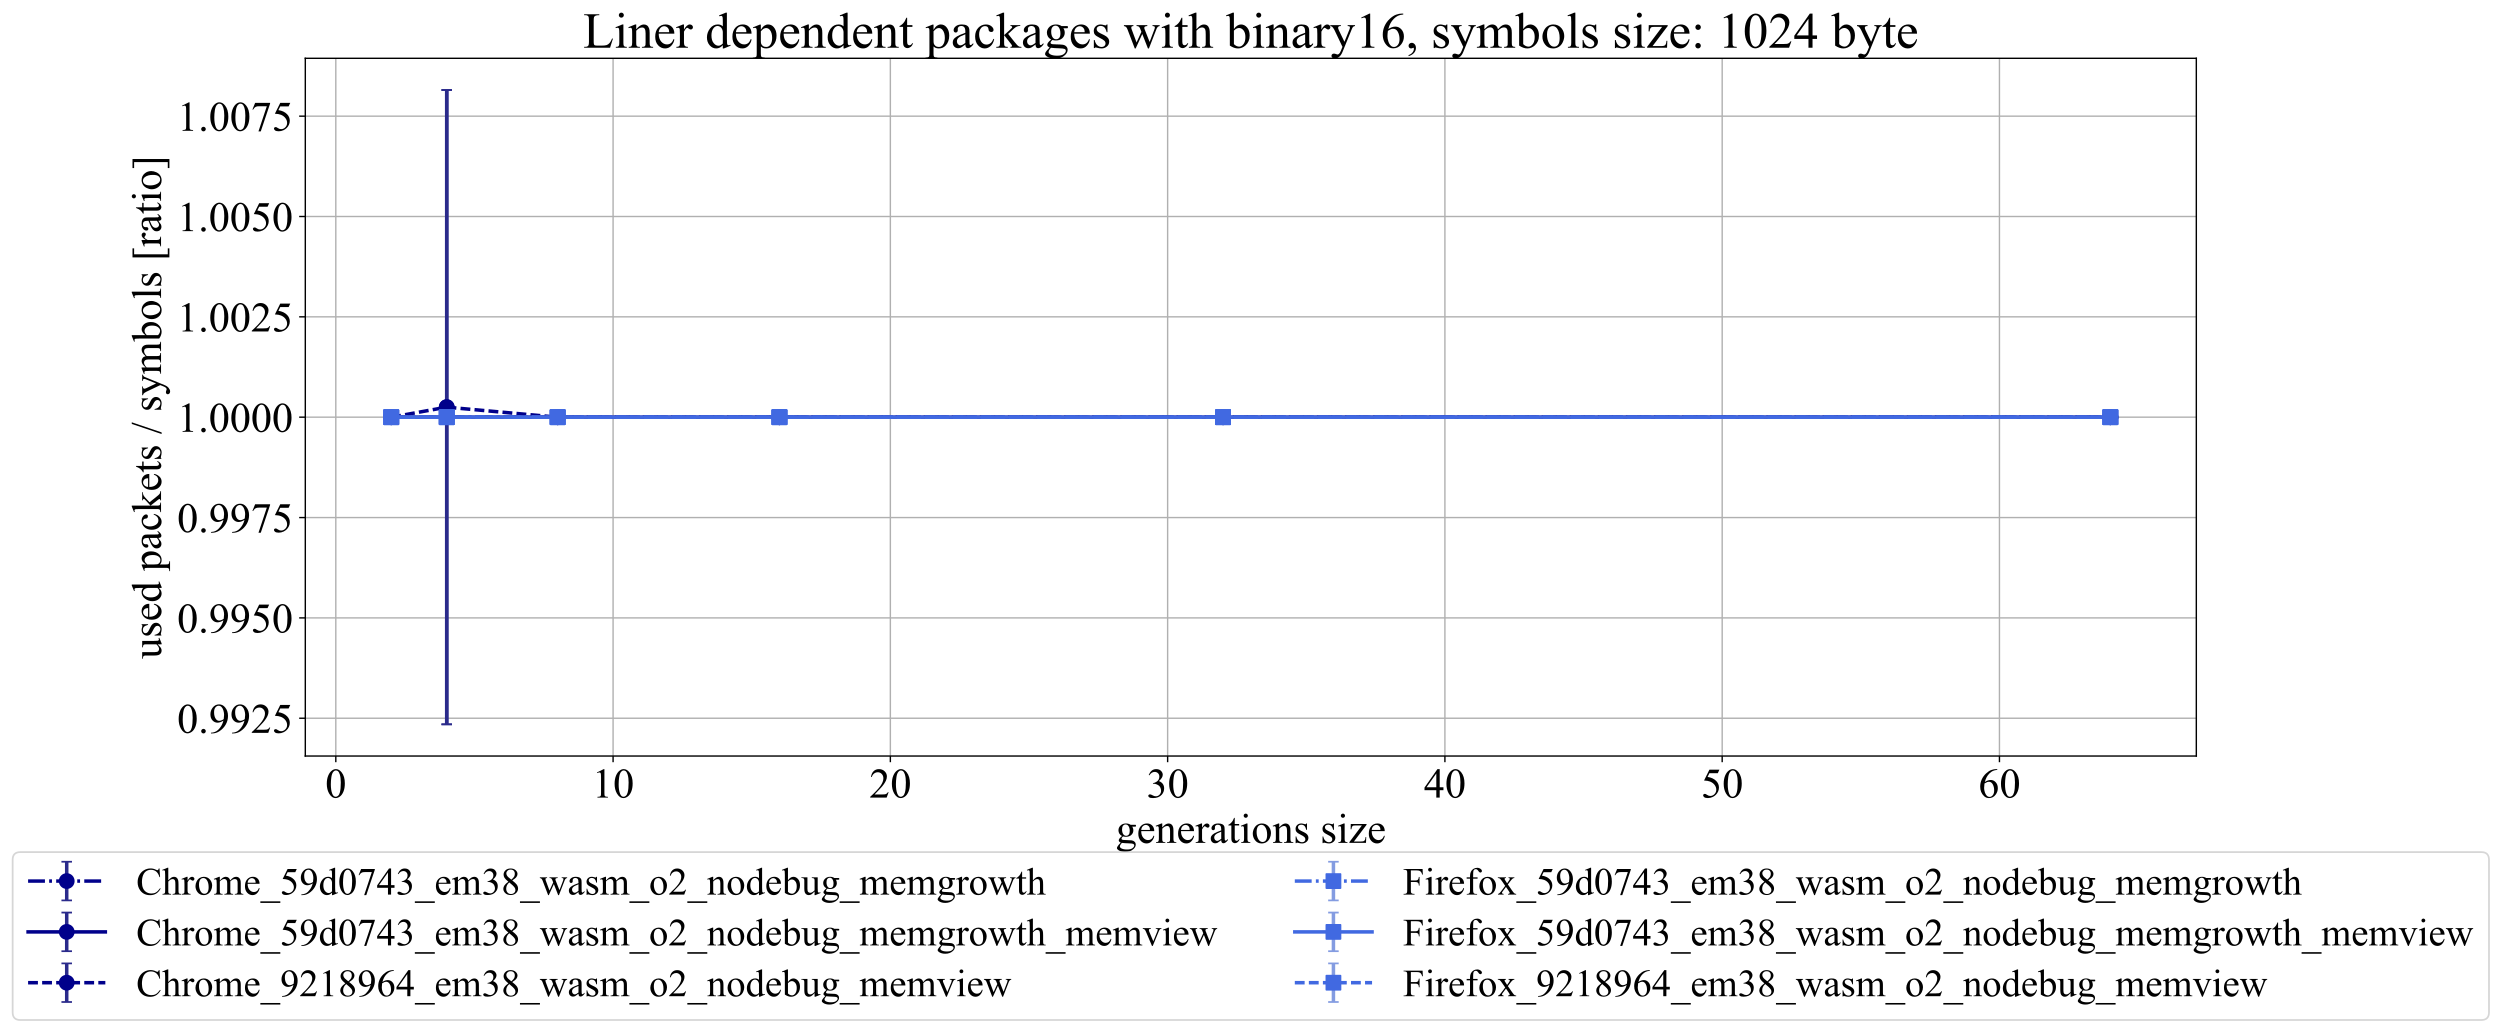<?xml version="1.0" encoding="utf-8" standalone="no"?>
<!DOCTYPE svg PUBLIC "-//W3C//DTD SVG 1.1//EN"
  "http://www.w3.org/Graphics/SVG/1.1/DTD/svg11.dtd">
<!-- Created with matplotlib (http://matplotlib.org/) -->
<svg height="588pt" version="1.1" viewBox="0 0 1424 588" width="1424pt" xmlns="http://www.w3.org/2000/svg" xmlns:xlink="http://www.w3.org/1999/xlink">
 <defs>
  <style type="text/css">
*{stroke-linecap:butt;stroke-linejoin:round;}
  </style>
 </defs>
 <g id="figure_1">
  <g id="patch_1">
   <path d="M 0 588.198 
L 1424.927 588.198 
L 1424.927 0 
L 0 0 
z
" style="fill:#ffffff;"/>
  </g>
  <g id="axes_1">
   <g id="patch_2">
    <path d="M 173.903 430.638 
L 1251.023 430.638 
L 1251.023 33.198 
L 173.903 33.198 
z
" style="fill:#ffffff;"/>
   </g>
   <g id="matplotlib.axis_1">
    <g id="xtick_1">
     <g id="line2d_1">
      <path clip-path="url(#pc28d624e15)" d="M 191.276 430.638 
L 191.276 33.198 
" style="fill:none;stroke:#b0b0b0;stroke-linecap:square;stroke-width:0.8;"/>
     </g>
     <g id="line2d_2">
      <defs>
       <path d="M 0 0 
L 0 3.5 
" id="m6c23aa8a98" style="stroke:#000000;stroke-width:0.8;"/>
      </defs>
      <g>
       <use style="stroke:#000000;stroke-width:0.8;" x="191.276" xlink:href="#m6c23aa8a98" y="430.638"/>
      </g>
     </g>
     <g id="text_1">
      <!-- 0 -->
      <defs>
       <path d="M 3.609 32.719 
Q 3.609 44.047 7.031 52.219 
Q 10.453 60.406 16.109 64.406 
Q 20.516 67.578 25.203 67.578 
Q 32.812 67.578 38.875 59.812 
Q 46.438 50.203 46.438 33.734 
Q 46.438 22.219 43.109 14.156 
Q 39.797 6.109 34.641 2.469 
Q 29.5 -1.172 24.703 -1.172 
Q 15.234 -1.172 8.938 10.016 
Q 3.609 19.438 3.609 32.719 
M 13.188 31.5 
Q 13.188 17.828 16.547 9.188 
Q 19.344 1.906 24.859 1.906 
Q 27.484 1.906 30.312 4.266 
Q 33.156 6.641 34.625 12.203 
Q 36.859 20.609 36.859 35.891 
Q 36.859 47.219 34.516 54.781 
Q 32.766 60.406 29.984 62.75 
Q 27.984 64.359 25.141 64.359 
Q 21.828 64.359 19.234 61.375 
Q 15.719 57.328 14.453 48.625 
Q 13.188 39.938 13.188 31.5 
" id="TimesNewRomanPSMT-30"/>
      </defs>
      <g transform="translate(185.276 454.303)scale(0.24 -0.24)">
       <use xlink:href="#TimesNewRomanPSMT-30"/>
      </g>
     </g>
    </g>
    <g id="xtick_2">
     <g id="line2d_3">
      <path clip-path="url(#pc28d624e15)" d="M 349.212 430.638 
L 349.212 33.198 
" style="fill:none;stroke:#b0b0b0;stroke-linecap:square;stroke-width:0.8;"/>
     </g>
     <g id="line2d_4">
      <g>
       <use style="stroke:#000000;stroke-width:0.8;" x="349.212" xlink:href="#m6c23aa8a98" y="430.638"/>
      </g>
     </g>
     <g id="text_2">
      <!-- 10 -->
      <defs>
       <path d="M 11.719 59.719 
L 27.828 67.578 
L 29.438 67.578 
L 29.438 11.672 
Q 29.438 6.109 29.906 4.734 
Q 30.375 3.375 31.828 2.641 
Q 33.297 1.906 37.797 1.812 
L 37.797 0 
L 12.891 0 
L 12.891 1.812 
Q 17.578 1.906 18.938 2.609 
Q 20.312 3.328 20.844 4.516 
Q 21.391 5.719 21.391 11.672 
L 21.391 47.406 
Q 21.391 54.641 20.906 56.688 
Q 20.562 58.25 19.656 58.984 
Q 18.75 59.719 17.484 59.719 
Q 15.672 59.719 12.453 58.203 
z
" id="TimesNewRomanPSMT-31"/>
      </defs>
      <g transform="translate(337.212 454.303)scale(0.24 -0.24)">
       <use xlink:href="#TimesNewRomanPSMT-31"/>
       <use x="50" xlink:href="#TimesNewRomanPSMT-30"/>
      </g>
     </g>
    </g>
    <g id="xtick_3">
     <g id="line2d_5">
      <path clip-path="url(#pc28d624e15)" d="M 507.147 430.638 
L 507.147 33.198 
" style="fill:none;stroke:#b0b0b0;stroke-linecap:square;stroke-width:0.8;"/>
     </g>
     <g id="line2d_6">
      <g>
       <use style="stroke:#000000;stroke-width:0.8;" x="507.147" xlink:href="#m6c23aa8a98" y="430.638"/>
      </g>
     </g>
     <g id="text_3">
      <!-- 20 -->
      <defs>
       <path d="M 45.844 12.75 
L 41.219 0 
L 2.156 0 
L 2.156 1.812 
Q 19.391 17.531 26.422 27.484 
Q 33.453 37.453 33.453 45.703 
Q 33.453 52 29.594 56.047 
Q 25.734 60.109 20.359 60.109 
Q 15.484 60.109 11.594 57.25 
Q 7.719 54.391 5.859 48.875 
L 4.047 48.875 
Q 5.281 57.906 10.328 62.734 
Q 15.375 67.578 22.953 67.578 
Q 31 67.578 36.391 62.406 
Q 41.797 57.234 41.797 50.203 
Q 41.797 45.172 39.453 40.141 
Q 35.844 32.234 27.734 23.391 
Q 15.578 10.109 12.547 7.375 
L 29.828 7.375 
Q 35.109 7.375 37.234 7.766 
Q 39.359 8.156 41.062 9.344 
Q 42.781 10.547 44.047 12.75 
z
" id="TimesNewRomanPSMT-32"/>
      </defs>
      <g transform="translate(495.147 454.303)scale(0.24 -0.24)">
       <use xlink:href="#TimesNewRomanPSMT-32"/>
       <use x="50" xlink:href="#TimesNewRomanPSMT-30"/>
      </g>
     </g>
    </g>
    <g id="xtick_4">
     <g id="line2d_7">
      <path clip-path="url(#pc28d624e15)" d="M 665.083 430.638 
L 665.083 33.198 
" style="fill:none;stroke:#b0b0b0;stroke-linecap:square;stroke-width:0.8;"/>
     </g>
     <g id="line2d_8">
      <g>
       <use style="stroke:#000000;stroke-width:0.8;" x="665.083" xlink:href="#m6c23aa8a98" y="430.638"/>
      </g>
     </g>
     <g id="text_4">
      <!-- 30 -->
      <defs>
       <path d="M 5.078 53.609 
Q 7.906 60.297 12.219 63.938 
Q 16.547 67.578 23 67.578 
Q 30.953 67.578 35.203 62.406 
Q 38.422 58.547 38.422 54.156 
Q 38.422 46.922 29.344 39.203 
Q 35.453 36.812 38.578 32.375 
Q 41.703 27.938 41.703 21.922 
Q 41.703 13.328 36.234 7.031 
Q 29.109 -1.172 15.578 -1.172 
Q 8.891 -1.172 6.469 0.484 
Q 4.047 2.156 4.047 4.047 
Q 4.047 5.469 5.188 6.547 
Q 6.344 7.625 7.953 7.625 
Q 9.188 7.625 10.453 7.234 
Q 11.281 6.984 14.203 5.438 
Q 17.141 3.906 18.266 3.609 
Q 20.062 3.078 22.125 3.078 
Q 27.094 3.078 30.781 6.938 
Q 34.469 10.797 34.469 16.062 
Q 34.469 19.922 32.766 23.578 
Q 31.5 26.312 29.984 27.734 
Q 27.875 29.688 24.219 31.266 
Q 20.562 32.859 16.75 32.859 
L 15.188 32.859 
L 15.188 34.328 
Q 19.047 34.812 22.922 37.109 
Q 26.812 39.406 28.562 42.625 
Q 30.328 45.844 30.328 49.703 
Q 30.328 54.734 27.172 57.828 
Q 24.031 60.938 19.344 60.938 
Q 11.766 60.938 6.688 52.828 
z
" id="TimesNewRomanPSMT-33"/>
      </defs>
      <g transform="translate(653.083 454.303)scale(0.24 -0.24)">
       <use xlink:href="#TimesNewRomanPSMT-33"/>
       <use x="50" xlink:href="#TimesNewRomanPSMT-30"/>
      </g>
     </g>
    </g>
    <g id="xtick_5">
     <g id="line2d_9">
      <path clip-path="url(#pc28d624e15)" d="M 823.018 430.638 
L 823.018 33.198 
" style="fill:none;stroke:#b0b0b0;stroke-linecap:square;stroke-width:0.8;"/>
     </g>
     <g id="line2d_10">
      <g>
       <use style="stroke:#000000;stroke-width:0.8;" x="823.018" xlink:href="#m6c23aa8a98" y="430.638"/>
      </g>
     </g>
     <g id="text_5">
      <!-- 40 -->
      <defs>
       <path d="M 46.531 24.422 
L 46.531 17.484 
L 37.641 17.484 
L 37.641 0 
L 29.594 0 
L 29.594 17.484 
L 1.562 17.484 
L 1.562 23.734 
L 32.281 67.578 
L 37.641 67.578 
L 37.641 24.422 
z
M 29.594 24.422 
L 29.594 57.281 
L 6.344 24.422 
z
" id="TimesNewRomanPSMT-34"/>
      </defs>
      <g transform="translate(811.018 454.303)scale(0.24 -0.24)">
       <use xlink:href="#TimesNewRomanPSMT-34"/>
       <use x="50" xlink:href="#TimesNewRomanPSMT-30"/>
      </g>
     </g>
    </g>
    <g id="xtick_6">
     <g id="line2d_11">
      <path clip-path="url(#pc28d624e15)" d="M 980.954 430.638 
L 980.954 33.198 
" style="fill:none;stroke:#b0b0b0;stroke-linecap:square;stroke-width:0.8;"/>
     </g>
     <g id="line2d_12">
      <g>
       <use style="stroke:#000000;stroke-width:0.8;" x="980.954" xlink:href="#m6c23aa8a98" y="430.638"/>
      </g>
     </g>
     <g id="text_6">
      <!-- 50 -->
      <defs>
       <path d="M 43.406 66.219 
L 39.594 57.906 
L 19.672 57.906 
L 15.328 49.031 
Q 28.266 47.125 35.844 39.406 
Q 42.328 32.766 42.328 23.781 
Q 42.328 18.562 40.203 14.109 
Q 38.094 9.672 34.859 6.547 
Q 31.641 3.422 27.688 1.516 
Q 22.078 -1.172 16.156 -1.172 
Q 10.203 -1.172 7.484 0.844 
Q 4.781 2.875 4.781 5.328 
Q 4.781 6.688 5.906 7.734 
Q 7.031 8.797 8.734 8.797 
Q 10.016 8.797 10.969 8.406 
Q 11.922 8.016 14.203 6.391 
Q 17.875 3.859 21.625 3.859 
Q 27.344 3.859 31.656 8.172 
Q 35.984 12.5 35.984 18.703 
Q 35.984 24.703 32.125 29.906 
Q 28.266 35.109 21.484 37.938 
Q 16.156 40.141 6.984 40.484 
L 19.672 66.219 
z
" id="TimesNewRomanPSMT-35"/>
      </defs>
      <g transform="translate(968.954 454.303)scale(0.24 -0.24)">
       <use xlink:href="#TimesNewRomanPSMT-35"/>
       <use x="50" xlink:href="#TimesNewRomanPSMT-30"/>
      </g>
     </g>
    </g>
    <g id="xtick_7">
     <g id="line2d_13">
      <path clip-path="url(#pc28d624e15)" d="M 1138.889 430.638 
L 1138.889 33.198 
" style="fill:none;stroke:#b0b0b0;stroke-linecap:square;stroke-width:0.8;"/>
     </g>
     <g id="line2d_14">
      <g>
       <use style="stroke:#000000;stroke-width:0.8;" x="1138.889" xlink:href="#m6c23aa8a98" y="430.638"/>
      </g>
     </g>
     <g id="text_7">
      <!-- 60 -->
      <defs>
       <path d="M 44.828 67.578 
L 44.828 65.766 
Q 38.375 65.141 34.297 63.203 
Q 30.219 61.281 26.234 57.328 
Q 22.266 53.375 19.656 48.516 
Q 17.047 43.656 15.281 36.969 
Q 22.312 41.797 29.391 41.797 
Q 36.188 41.797 41.156 36.328 
Q 46.141 30.859 46.141 22.266 
Q 46.141 13.969 41.109 7.125 
Q 35.062 -1.172 25.094 -1.172 
Q 18.312 -1.172 13.578 3.328 
Q 4.297 12.062 4.297 25.984 
Q 4.297 34.859 7.859 42.859 
Q 11.422 50.875 18.031 57.078 
Q 24.656 63.281 30.703 65.422 
Q 36.766 67.578 42 67.578 
z
M 14.453 33.406 
Q 13.578 26.812 13.578 22.75 
Q 13.578 18.062 15.312 12.562 
Q 17.047 7.078 20.453 3.859 
Q 22.953 1.562 26.516 1.562 
Q 30.766 1.562 34.109 5.562 
Q 37.453 9.578 37.453 17 
Q 37.453 25.344 34.125 31.438 
Q 30.812 37.547 24.703 37.547 
Q 22.859 37.547 20.734 36.766 
Q 18.609 35.984 14.453 33.406 
" id="TimesNewRomanPSMT-36"/>
      </defs>
      <g transform="translate(1126.889 454.303)scale(0.24 -0.24)">
       <use xlink:href="#TimesNewRomanPSMT-36"/>
       <use x="50" xlink:href="#TimesNewRomanPSMT-30"/>
      </g>
     </g>
    </g>
    <g id="text_8">
     <!-- generations size -->
     <defs>
      <path d="M 15.094 16.312 
Q 10.984 18.312 8.781 21.891 
Q 6.594 25.484 6.594 29.828 
Q 6.594 36.469 11.594 41.25 
Q 16.609 46.047 24.422 46.047 
Q 30.812 46.047 35.5 42.922 
L 44.969 42.922 
Q 47.078 42.922 47.406 42.797 
Q 47.75 42.672 47.906 42.391 
Q 48.188 41.938 48.188 40.828 
Q 48.188 39.547 47.953 39.062 
Q 47.797 38.812 47.438 38.672 
Q 47.078 38.531 44.969 38.531 
L 39.156 38.531 
Q 41.891 35.016 41.891 29.547 
Q 41.891 23.297 37.109 18.844 
Q 32.328 14.406 24.266 14.406 
Q 20.953 14.406 17.484 15.375 
Q 15.328 13.531 14.562 12.141 
Q 13.812 10.75 13.812 9.766 
Q 13.812 8.938 14.625 8.156 
Q 15.438 7.375 17.781 7.031 
Q 19.141 6.844 24.609 6.688 
Q 34.672 6.453 37.641 6 
Q 42.188 5.375 44.891 2.641 
Q 47.609 -0.094 47.609 -4.109 
Q 47.609 -9.625 42.438 -14.453 
Q 34.812 -21.578 22.562 -21.578 
Q 13.141 -21.578 6.641 -17.328 
Q 2.984 -14.891 2.984 -12.25 
Q 2.984 -11.078 3.516 -9.906 
Q 4.344 -8.109 6.938 -4.891 
Q 7.281 -4.438 11.922 0.391 
Q 9.375 1.906 8.328 3.094 
Q 7.281 4.297 7.281 5.812 
Q 7.281 7.516 8.672 9.812 
Q 10.062 12.109 15.094 16.312 
M 23.578 43.703 
Q 19.969 43.703 17.531 40.812 
Q 15.094 37.938 15.094 31.984 
Q 15.094 24.266 18.406 20.016 
Q 20.953 16.797 24.859 16.797 
Q 28.562 16.797 30.953 19.578 
Q 33.344 22.359 33.344 28.328 
Q 33.344 36.078 29.984 40.484 
Q 27.484 43.703 23.578 43.703 
M 14.594 0 
Q 12.312 -2.484 11.141 -4.625 
Q 9.969 -6.781 9.969 -8.594 
Q 9.969 -10.938 12.797 -12.703 
Q 17.672 -15.719 26.906 -15.719 
Q 35.688 -15.719 39.859 -12.609 
Q 44.047 -9.516 44.047 -6 
Q 44.047 -3.469 41.547 -2.391 
Q 39.016 -1.312 31.5 -1.125 
Q 20.516 -0.828 14.594 0 
" id="TimesNewRomanPSMT-67"/>
      <path d="M 10.641 27.875 
Q 10.594 17.922 15.484 12.25 
Q 20.359 6.594 26.953 6.594 
Q 31.344 6.594 34.594 9 
Q 37.844 11.422 40.047 17.281 
L 41.547 16.312 
Q 40.531 9.625 35.594 4.125 
Q 30.672 -1.375 23.25 -1.375 
Q 15.188 -1.375 9.453 4.906 
Q 3.719 11.188 3.719 21.781 
Q 3.719 33.25 9.594 39.672 
Q 15.484 46.094 24.359 46.094 
Q 31.891 46.094 36.719 41.141 
Q 41.547 36.188 41.547 27.875 
z
M 10.641 30.719 
L 31.344 30.719 
Q 31.109 35.016 30.328 36.766 
Q 29.109 39.5 26.688 41.062 
Q 24.266 42.625 21.625 42.625 
Q 17.578 42.625 14.375 39.469 
Q 11.188 36.328 10.641 30.719 
" id="TimesNewRomanPSMT-65"/>
      <path d="M 16.156 36.578 
Q 24.031 46.047 31.156 46.047 
Q 34.812 46.047 37.453 44.219 
Q 40.094 42.391 41.656 38.188 
Q 42.719 35.25 42.719 29.203 
L 42.719 10.109 
Q 42.719 5.859 43.406 4.344 
Q 43.953 3.125 45.141 2.438 
Q 46.344 1.766 49.562 1.766 
L 49.562 0 
L 27.438 0 
L 27.438 1.766 
L 28.375 1.766 
Q 31.5 1.766 32.734 2.703 
Q 33.984 3.656 34.469 5.516 
Q 34.672 6.25 34.672 10.109 
L 34.672 28.422 
Q 34.672 34.516 33.078 37.281 
Q 31.5 40.047 27.734 40.047 
Q 21.922 40.047 16.156 33.688 
L 16.156 10.109 
Q 16.156 5.562 16.703 4.5 
Q 17.391 3.078 18.578 2.422 
Q 19.781 1.766 23.438 1.766 
L 23.438 0 
L 1.312 0 
L 1.312 1.766 
L 2.297 1.766 
Q 5.719 1.766 6.906 3.484 
Q 8.109 5.219 8.109 10.109 
L 8.109 26.703 
Q 8.109 34.766 7.734 36.516 
Q 7.375 38.281 6.609 38.906 
Q 5.859 39.547 4.594 39.547 
Q 3.219 39.547 1.312 38.812 
L 0.594 40.578 
L 14.062 46.047 
L 16.156 46.047 
z
" id="TimesNewRomanPSMT-6e"/>
      <path d="M 16.219 46.047 
L 16.219 35.984 
Q 21.828 46.047 27.734 46.047 
Q 30.422 46.047 32.172 44.406 
Q 33.938 42.781 33.938 40.625 
Q 33.938 38.719 32.656 37.391 
Q 31.391 36.078 29.641 36.078 
Q 27.938 36.078 25.812 37.766 
Q 23.688 39.453 22.656 39.453 
Q 21.781 39.453 20.75 38.484 
Q 18.562 36.469 16.219 31.891 
L 16.219 10.453 
Q 16.219 6.734 17.141 4.828 
Q 17.781 3.516 19.391 2.641 
Q 21 1.766 24.031 1.766 
L 24.031 0 
L 1.125 0 
L 1.125 1.766 
Q 4.547 1.766 6.203 2.828 
Q 7.422 3.609 7.906 5.328 
Q 8.156 6.156 8.156 10.062 
L 8.156 27.391 
Q 8.156 35.203 7.828 36.688 
Q 7.516 38.188 6.656 38.859 
Q 5.812 39.547 4.547 39.547 
Q 3.031 39.547 1.125 38.812 
L 0.641 40.578 
L 14.156 46.047 
z
" id="TimesNewRomanPSMT-72"/>
      <path d="M 28.469 6.453 
Q 21.578 1.125 19.828 0.297 
Q 17.188 -0.922 14.203 -0.922 
Q 9.578 -0.922 6.562 2.25 
Q 3.562 5.422 3.562 10.594 
Q 3.562 13.875 5.031 16.266 
Q 7.031 19.578 11.984 22.5 
Q 16.938 25.438 28.469 29.641 
L 28.469 31.391 
Q 28.469 38.094 26.344 40.578 
Q 24.219 43.062 20.172 43.062 
Q 17.094 43.062 15.281 41.406 
Q 13.422 39.75 13.422 37.594 
L 13.531 34.766 
Q 13.531 32.516 12.375 31.297 
Q 11.234 30.078 9.375 30.078 
Q 7.562 30.078 6.422 31.344 
Q 5.281 32.625 5.281 34.812 
Q 5.281 39.016 9.578 42.531 
Q 13.875 46.047 21.625 46.047 
Q 27.594 46.047 31.391 44.047 
Q 34.281 42.531 35.641 39.312 
Q 36.531 37.203 36.531 30.719 
L 36.531 15.531 
Q 36.531 9.125 36.766 7.688 
Q 37.016 6.25 37.578 5.766 
Q 38.141 5.281 38.875 5.281 
Q 39.656 5.281 40.234 5.609 
Q 41.266 6.25 44.188 9.188 
L 44.188 6.453 
Q 38.719 -0.875 33.734 -0.875 
Q 31.344 -0.875 29.922 0.781 
Q 28.516 2.438 28.469 6.453 
M 28.469 9.625 
L 28.469 26.656 
Q 21.094 23.734 18.953 22.516 
Q 15.094 20.359 13.422 18.016 
Q 11.766 15.672 11.766 12.891 
Q 11.766 9.375 13.859 7.047 
Q 15.969 4.734 18.703 4.734 
Q 22.406 4.734 28.469 9.625 
" id="TimesNewRomanPSMT-61"/>
      <path d="M 16.109 59.422 
L 16.109 44.734 
L 26.562 44.734 
L 26.562 41.312 
L 16.109 41.312 
L 16.109 12.312 
Q 16.109 7.953 17.359 6.438 
Q 18.609 4.938 20.562 4.938 
Q 22.172 4.938 23.688 5.938 
Q 25.203 6.938 26.031 8.891 
L 27.938 8.891 
Q 26.219 4.109 23.094 1.688 
Q 19.969 -0.734 16.656 -0.734 
Q 14.406 -0.734 12.25 0.516 
Q 10.109 1.766 9.078 4.078 
Q 8.062 6.391 8.062 11.234 
L 8.062 41.312 
L 0.984 41.312 
L 0.984 42.922 
Q 3.656 44 6.469 46.562 
Q 9.281 49.125 11.469 52.641 
Q 12.594 54.5 14.594 59.422 
z
" id="TimesNewRomanPSMT-74"/>
      <path d="M 14.5 69.438 
Q 16.547 69.438 17.984 67.984 
Q 19.438 66.547 19.438 64.5 
Q 19.438 62.453 17.984 60.984 
Q 16.547 59.516 14.5 59.516 
Q 12.453 59.516 10.984 60.984 
Q 9.516 62.453 9.516 64.5 
Q 9.516 66.547 10.953 67.984 
Q 12.406 69.438 14.5 69.438 
M 18.562 46.047 
L 18.562 10.109 
Q 18.562 5.906 19.172 4.516 
Q 19.781 3.125 20.969 2.438 
Q 22.172 1.766 25.344 1.766 
L 25.344 0 
L 3.609 0 
L 3.609 1.766 
Q 6.891 1.766 8 2.391 
Q 9.125 3.031 9.781 4.484 
Q 10.453 5.953 10.453 10.109 
L 10.453 27.344 
Q 10.453 34.625 10.016 36.766 
Q 9.672 38.328 8.938 38.938 
Q 8.203 39.547 6.938 39.547 
Q 5.562 39.547 3.609 38.812 
L 2.938 40.578 
L 16.406 46.047 
z
" id="TimesNewRomanPSMT-69"/>
      <path d="M 25 46.047 
Q 35.156 46.047 41.312 38.328 
Q 46.531 31.734 46.531 23.188 
Q 46.531 17.188 43.641 11.031 
Q 40.766 4.891 35.719 1.75 
Q 30.672 -1.375 24.469 -1.375 
Q 14.359 -1.375 8.406 6.688 
Q 3.375 13.484 3.375 21.922 
Q 3.375 28.078 6.422 34.156 
Q 9.469 40.234 14.453 43.141 
Q 19.438 46.047 25 46.047 
M 23.484 42.875 
Q 20.906 42.875 18.281 41.328 
Q 15.672 39.797 14.062 35.938 
Q 12.453 32.078 12.453 26.031 
Q 12.453 16.266 16.328 9.172 
Q 20.219 2.094 26.562 2.094 
Q 31.297 2.094 34.375 6 
Q 37.453 9.906 37.453 19.438 
Q 37.453 31.344 32.328 38.188 
Q 28.859 42.875 23.484 42.875 
" id="TimesNewRomanPSMT-6f"/>
      <path d="M 32.031 46.047 
L 32.031 30.812 
L 30.422 30.812 
Q 28.562 37.984 25.656 40.578 
Q 22.75 43.172 18.266 43.172 
Q 14.844 43.172 12.734 41.359 
Q 10.641 39.547 10.641 37.359 
Q 10.641 34.625 12.203 32.672 
Q 13.719 30.672 18.359 28.422 
L 25.484 24.953 
Q 35.406 20.125 35.406 12.203 
Q 35.406 6.109 30.781 2.359 
Q 26.172 -1.375 20.453 -1.375 
Q 16.359 -1.375 11.078 0.094 
Q 9.469 0.594 8.453 0.594 
Q 7.328 0.594 6.688 -0.688 
L 5.078 -0.688 
L 5.078 15.281 
L 6.688 15.281 
Q 8.062 8.453 11.906 4.984 
Q 15.766 1.516 20.562 1.516 
Q 23.922 1.516 26.047 3.484 
Q 28.172 5.469 28.172 8.25 
Q 28.172 11.625 25.797 13.922 
Q 23.438 16.219 16.359 19.734 
Q 9.281 23.25 7.078 26.078 
Q 4.891 28.859 4.891 33.109 
Q 4.891 38.625 8.672 42.328 
Q 12.453 46.047 18.453 46.047 
Q 21.094 46.047 24.859 44.922 
Q 27.344 44.188 28.172 44.188 
Q 28.953 44.188 29.391 44.531 
Q 29.828 44.875 30.422 46.047 
z
" id="TimesNewRomanPSMT-73"/>
      <path id="TimesNewRomanPSMT-20"/>
      <path d="M 42 13.719 
L 41.453 0 
L 2 0 
L 2 1.766 
L 31.688 41.312 
L 17.047 41.312 
Q 12.312 41.312 10.844 40.703 
Q 9.375 40.094 8.453 38.375 
Q 7.125 35.938 6.938 32.328 
L 4.984 32.328 
L 5.281 44.734 
L 42.781 44.734 
L 42.781 42.922 
L 12.797 3.266 
L 29.109 3.266 
Q 34.234 3.266 36.062 4.125 
Q 37.891 4.984 39.016 7.125 
Q 39.797 8.688 40.328 13.719 
z
" id="TimesNewRomanPSMT-7a"/>
     </defs>
     <g transform="translate(635.491 480.102)scale(0.24 -0.24)">
      <use xlink:href="#TimesNewRomanPSMT-67"/>
      <use x="50" xlink:href="#TimesNewRomanPSMT-65"/>
      <use x="94.385" xlink:href="#TimesNewRomanPSMT-6e"/>
      <use x="144.385" xlink:href="#TimesNewRomanPSMT-65"/>
      <use x="188.77" xlink:href="#TimesNewRomanPSMT-72"/>
      <use x="222.07" xlink:href="#TimesNewRomanPSMT-61"/>
      <use x="266.455" xlink:href="#TimesNewRomanPSMT-74"/>
      <use x="294.238" xlink:href="#TimesNewRomanPSMT-69"/>
      <use x="322.021" xlink:href="#TimesNewRomanPSMT-6f"/>
      <use x="372.021" xlink:href="#TimesNewRomanPSMT-6e"/>
      <use x="422.021" xlink:href="#TimesNewRomanPSMT-73"/>
      <use x="460.938" xlink:href="#TimesNewRomanPSMT-20"/>
      <use x="485.938" xlink:href="#TimesNewRomanPSMT-73"/>
      <use x="524.854" xlink:href="#TimesNewRomanPSMT-69"/>
      <use x="552.637" xlink:href="#TimesNewRomanPSMT-7a"/>
      <use x="597.021" xlink:href="#TimesNewRomanPSMT-65"/>
     </g>
    </g>
   </g>
   <g id="matplotlib.axis_2">
    <g id="ytick_1">
     <g id="line2d_15">
      <path clip-path="url(#pc28d624e15)" d="M 173.903 409.103 
L 1251.023 409.103 
" style="fill:none;stroke:#b0b0b0;stroke-linecap:square;stroke-width:0.8;"/>
     </g>
     <g id="line2d_16">
      <defs>
       <path d="M 0 0 
L -3.5 0 
" id="m557d05fa69" style="stroke:#000000;stroke-width:0.8;"/>
      </defs>
      <g>
       <use style="stroke:#000000;stroke-width:0.8;" x="173.903" xlink:href="#m557d05fa69" y="409.103"/>
      </g>
     </g>
     <g id="text_9">
      <!-- 0.9925 -->
      <defs>
       <path d="M 12.5 9.469 
Q 14.797 9.469 16.359 7.875 
Q 17.922 6.297 17.922 4.047 
Q 17.922 1.812 16.328 0.219 
Q 14.75 -1.375 12.5 -1.375 
Q 10.25 -1.375 8.656 0.219 
Q 7.078 1.812 7.078 4.047 
Q 7.078 6.344 8.656 7.906 
Q 10.25 9.469 12.5 9.469 
" id="TimesNewRomanPSMT-2e"/>
       <path d="M 5.281 -1.375 
L 5.281 0.438 
Q 11.625 0.531 17.094 3.391 
Q 22.562 6.25 27.656 13.375 
Q 32.766 20.516 34.766 29.047 
Q 27.094 24.125 20.906 24.125 
Q 13.922 24.125 8.938 29.516 
Q 3.953 34.906 3.953 43.844 
Q 3.953 52.547 8.938 59.328 
Q 14.938 67.578 24.609 67.578 
Q 32.766 67.578 38.578 60.844 
Q 45.703 52.484 45.703 40.234 
Q 45.703 29.203 40.281 19.656 
Q 34.859 10.109 25.203 3.812 
Q 17.328 -1.375 8.062 -1.375 
z
M 35.547 32.672 
Q 36.422 39.016 36.422 42.828 
Q 36.422 47.562 34.812 53.047 
Q 33.203 58.547 30.25 61.469 
Q 27.297 64.406 23.531 64.406 
Q 19.188 64.406 15.906 60.5 
Q 12.641 56.594 12.641 48.875 
Q 12.641 38.578 17 32.766 
Q 20.172 28.562 24.812 28.562 
Q 27.047 28.562 30.125 29.641 
Q 33.203 30.719 35.547 32.672 
" id="TimesNewRomanPSMT-39"/>
      </defs>
      <g transform="translate(100.903 417.436)scale(0.24 -0.24)">
       <use xlink:href="#TimesNewRomanPSMT-30"/>
       <use x="50" xlink:href="#TimesNewRomanPSMT-2e"/>
       <use x="75" xlink:href="#TimesNewRomanPSMT-39"/>
       <use x="125" xlink:href="#TimesNewRomanPSMT-39"/>
       <use x="175" xlink:href="#TimesNewRomanPSMT-32"/>
       <use x="225" xlink:href="#TimesNewRomanPSMT-35"/>
      </g>
     </g>
    </g>
    <g id="ytick_2">
     <g id="line2d_17">
      <path clip-path="url(#pc28d624e15)" d="M 173.903 351.947 
L 1251.023 351.947 
" style="fill:none;stroke:#b0b0b0;stroke-linecap:square;stroke-width:0.8;"/>
     </g>
     <g id="line2d_18">
      <g>
       <use style="stroke:#000000;stroke-width:0.8;" x="173.903" xlink:href="#m557d05fa69" y="351.947"/>
      </g>
     </g>
     <g id="text_10">
      <!-- 0.9950 -->
      <g transform="translate(100.903 360.279)scale(0.24 -0.24)">
       <use xlink:href="#TimesNewRomanPSMT-30"/>
       <use x="50" xlink:href="#TimesNewRomanPSMT-2e"/>
       <use x="75" xlink:href="#TimesNewRomanPSMT-39"/>
       <use x="125" xlink:href="#TimesNewRomanPSMT-39"/>
       <use x="175" xlink:href="#TimesNewRomanPSMT-35"/>
       <use x="225" xlink:href="#TimesNewRomanPSMT-30"/>
      </g>
     </g>
    </g>
    <g id="ytick_3">
     <g id="line2d_19">
      <path clip-path="url(#pc28d624e15)" d="M 173.903 294.79 
L 1251.023 294.79 
" style="fill:none;stroke:#b0b0b0;stroke-linecap:square;stroke-width:0.8;"/>
     </g>
     <g id="line2d_20">
      <g>
       <use style="stroke:#000000;stroke-width:0.8;" x="173.903" xlink:href="#m557d05fa69" y="294.79"/>
      </g>
     </g>
     <g id="text_11">
      <!-- 0.9975 -->
      <defs>
       <path d="M 10.062 66.219 
L 45.562 66.219 
L 45.562 64.359 
L 23.484 -1.375 
L 18.016 -1.375 
L 37.797 58.25 
L 19.578 58.25 
Q 14.062 58.25 11.719 56.938 
Q 7.625 54.688 5.125 50 
L 3.719 50.531 
z
" id="TimesNewRomanPSMT-37"/>
      </defs>
      <g transform="translate(100.903 303.123)scale(0.24 -0.24)">
       <use xlink:href="#TimesNewRomanPSMT-30"/>
       <use x="50" xlink:href="#TimesNewRomanPSMT-2e"/>
       <use x="75" xlink:href="#TimesNewRomanPSMT-39"/>
       <use x="125" xlink:href="#TimesNewRomanPSMT-39"/>
       <use x="175" xlink:href="#TimesNewRomanPSMT-37"/>
       <use x="225" xlink:href="#TimesNewRomanPSMT-35"/>
      </g>
     </g>
    </g>
    <g id="ytick_4">
     <g id="line2d_21">
      <path clip-path="url(#pc28d624e15)" d="M 173.903 237.634 
L 1251.023 237.634 
" style="fill:none;stroke:#b0b0b0;stroke-linecap:square;stroke-width:0.8;"/>
     </g>
     <g id="line2d_22">
      <g>
       <use style="stroke:#000000;stroke-width:0.8;" x="173.903" xlink:href="#m557d05fa69" y="237.634"/>
      </g>
     </g>
     <g id="text_12">
      <!-- 1.0000 -->
      <g transform="translate(100.903 245.966)scale(0.24 -0.24)">
       <use xlink:href="#TimesNewRomanPSMT-31"/>
       <use x="50" xlink:href="#TimesNewRomanPSMT-2e"/>
       <use x="75" xlink:href="#TimesNewRomanPSMT-30"/>
       <use x="125" xlink:href="#TimesNewRomanPSMT-30"/>
       <use x="175" xlink:href="#TimesNewRomanPSMT-30"/>
       <use x="225" xlink:href="#TimesNewRomanPSMT-30"/>
      </g>
     </g>
    </g>
    <g id="ytick_5">
     <g id="line2d_23">
      <path clip-path="url(#pc28d624e15)" d="M 173.903 180.477 
L 1251.023 180.477 
" style="fill:none;stroke:#b0b0b0;stroke-linecap:square;stroke-width:0.8;"/>
     </g>
     <g id="line2d_24">
      <g>
       <use style="stroke:#000000;stroke-width:0.8;" x="173.903" xlink:href="#m557d05fa69" y="180.477"/>
      </g>
     </g>
     <g id="text_13">
      <!-- 1.0025 -->
      <g transform="translate(100.903 188.81)scale(0.24 -0.24)">
       <use xlink:href="#TimesNewRomanPSMT-31"/>
       <use x="50" xlink:href="#TimesNewRomanPSMT-2e"/>
       <use x="75" xlink:href="#TimesNewRomanPSMT-30"/>
       <use x="125" xlink:href="#TimesNewRomanPSMT-30"/>
       <use x="175" xlink:href="#TimesNewRomanPSMT-32"/>
       <use x="225" xlink:href="#TimesNewRomanPSMT-35"/>
      </g>
     </g>
    </g>
    <g id="ytick_6">
     <g id="line2d_25">
      <path clip-path="url(#pc28d624e15)" d="M 173.903 123.321 
L 1251.023 123.321 
" style="fill:none;stroke:#b0b0b0;stroke-linecap:square;stroke-width:0.8;"/>
     </g>
     <g id="line2d_26">
      <g>
       <use style="stroke:#000000;stroke-width:0.8;" x="173.903" xlink:href="#m557d05fa69" y="123.321"/>
      </g>
     </g>
     <g id="text_14">
      <!-- 1.0050 -->
      <g transform="translate(100.903 131.653)scale(0.24 -0.24)">
       <use xlink:href="#TimesNewRomanPSMT-31"/>
       <use x="50" xlink:href="#TimesNewRomanPSMT-2e"/>
       <use x="75" xlink:href="#TimesNewRomanPSMT-30"/>
       <use x="125" xlink:href="#TimesNewRomanPSMT-30"/>
       <use x="175" xlink:href="#TimesNewRomanPSMT-35"/>
       <use x="225" xlink:href="#TimesNewRomanPSMT-30"/>
      </g>
     </g>
    </g>
    <g id="ytick_7">
     <g id="line2d_27">
      <path clip-path="url(#pc28d624e15)" d="M 173.903 66.164 
L 1251.023 66.164 
" style="fill:none;stroke:#b0b0b0;stroke-linecap:square;stroke-width:0.8;"/>
     </g>
     <g id="line2d_28">
      <g>
       <use style="stroke:#000000;stroke-width:0.8;" x="173.903" xlink:href="#m557d05fa69" y="66.164"/>
      </g>
     </g>
     <g id="text_15">
      <!-- 1.0075 -->
      <g transform="translate(100.903 74.496)scale(0.24 -0.24)">
       <use xlink:href="#TimesNewRomanPSMT-31"/>
       <use x="50" xlink:href="#TimesNewRomanPSMT-2e"/>
       <use x="75" xlink:href="#TimesNewRomanPSMT-30"/>
       <use x="125" xlink:href="#TimesNewRomanPSMT-30"/>
       <use x="175" xlink:href="#TimesNewRomanPSMT-37"/>
       <use x="225" xlink:href="#TimesNewRomanPSMT-35"/>
      </g>
     </g>
    </g>
    <g id="text_16">
     <!-- used packets / symbols [ratio] -->
     <defs>
      <path d="M 42.328 44.734 
L 42.328 17.625 
Q 42.328 9.859 42.688 8.125 
Q 43.062 6.391 43.859 5.703 
Q 44.672 5.031 45.75 5.031 
Q 47.266 5.031 49.172 5.859 
L 49.859 4.156 
L 36.469 -1.375 
L 34.281 -1.375 
L 34.281 8.109 
Q 28.516 1.859 25.484 0.234 
Q 22.469 -1.375 19.094 -1.375 
Q 15.328 -1.375 12.562 0.797 
Q 9.812 2.984 8.734 6.391 
Q 7.672 9.812 7.672 16.062 
L 7.672 36.031 
Q 7.672 39.203 6.984 40.422 
Q 6.297 41.656 4.953 42.312 
Q 3.609 42.969 0.094 42.922 
L 0.094 44.734 
L 15.766 44.734 
L 15.766 14.797 
Q 15.766 8.547 17.938 6.594 
Q 20.125 4.641 23.188 4.641 
Q 25.297 4.641 27.953 5.953 
Q 30.609 7.281 34.281 10.984 
L 34.281 36.328 
Q 34.281 40.141 32.891 41.484 
Q 31.5 42.828 27.094 42.922 
L 27.094 44.734 
z
" id="TimesNewRomanPSMT-75"/>
      <path d="M 34.719 5.031 
Q 31.453 1.609 28.328 0.109 
Q 25.203 -1.375 21.578 -1.375 
Q 14.266 -1.375 8.797 4.75 
Q 3.328 10.891 3.328 20.516 
Q 3.328 30.125 9.375 38.109 
Q 15.438 46.094 24.953 46.094 
Q 30.859 46.094 34.719 42.328 
L 34.719 50.594 
Q 34.719 58.25 34.344 60 
Q 33.984 61.766 33.203 62.391 
Q 32.422 63.031 31.25 63.031 
Q 29.984 63.031 27.875 62.25 
L 27.25 63.969 
L 40.578 69.438 
L 42.781 69.438 
L 42.781 17.719 
Q 42.781 9.859 43.141 8.125 
Q 43.5 6.391 44.312 5.703 
Q 45.125 5.031 46.188 5.031 
Q 47.516 5.031 49.703 5.859 
L 50.25 4.156 
L 36.969 -1.375 
L 34.719 -1.375 
z
M 34.719 8.453 
L 34.719 31.5 
Q 34.422 34.812 32.953 37.547 
Q 31.5 40.281 29.078 41.672 
Q 26.656 43.062 24.359 43.062 
Q 20.062 43.062 16.703 39.203 
Q 12.25 34.125 12.25 24.359 
Q 12.25 14.5 16.547 9.25 
Q 20.844 4 26.125 4 
Q 30.562 4 34.719 8.453 
" id="TimesNewRomanPSMT-64"/>
      <path d="M -0.094 40.281 
L 13.672 45.844 
L 15.531 45.844 
L 15.531 35.406 
Q 19 41.312 22.484 43.672 
Q 25.984 46.047 29.828 46.047 
Q 36.578 46.047 41.062 40.766 
Q 46.578 34.328 46.578 23.969 
Q 46.578 12.406 39.938 4.828 
Q 34.469 -1.375 26.172 -1.375 
Q 22.562 -1.375 19.922 -0.344 
Q 17.969 0.391 15.531 2.594 
L 15.531 -11.031 
Q 15.531 -15.625 16.094 -16.859 
Q 16.656 -18.109 18.047 -18.844 
Q 19.438 -19.578 23.094 -19.578 
L 23.094 -21.391 
L -0.344 -21.391 
L -0.344 -19.578 
L 0.875 -19.578 
Q 3.562 -19.625 5.469 -18.562 
Q 6.391 -18.016 6.906 -16.812 
Q 7.422 -15.625 7.422 -10.75 
L 7.422 31.547 
Q 7.422 35.891 7.031 37.062 
Q 6.641 38.234 5.781 38.812 
Q 4.938 39.406 3.469 39.406 
Q 2.297 39.406 0.484 38.719 
z
M 15.531 32.516 
L 15.531 15.828 
Q 15.531 10.406 15.969 8.688 
Q 16.656 5.859 19.312 3.703 
Q 21.969 1.562 26.031 1.562 
Q 30.906 1.562 33.938 5.375 
Q 37.891 10.359 37.891 19.391 
Q 37.891 29.641 33.406 35.156 
Q 30.281 38.969 25.984 38.969 
Q 23.641 38.969 21.344 37.797 
Q 19.578 36.922 15.531 32.516 
" id="TimesNewRomanPSMT-70"/>
      <path d="M 41.109 17 
Q 39.312 8.156 34.031 3.391 
Q 28.766 -1.375 22.359 -1.375 
Q 14.75 -1.375 9.078 5.016 
Q 3.422 11.422 3.422 22.312 
Q 3.422 32.859 9.688 39.453 
Q 15.969 46.047 24.75 46.047 
Q 31.344 46.047 35.594 42.547 
Q 39.844 39.062 39.844 35.297 
Q 39.844 33.453 38.641 32.297 
Q 37.453 31.156 35.297 31.156 
Q 32.422 31.156 30.953 33.016 
Q 30.125 34.031 29.859 36.906 
Q 29.594 39.797 27.875 41.312 
Q 26.172 42.781 23.141 42.781 
Q 18.266 42.781 15.281 39.156 
Q 11.328 34.375 11.328 26.516 
Q 11.328 18.5 15.25 12.375 
Q 19.188 6.25 25.875 6.25 
Q 30.672 6.25 34.469 9.516 
Q 37.156 11.766 39.703 17.672 
z
" id="TimesNewRomanPSMT-63"/>
      <path d="M 16.359 69.438 
L 16.359 24.953 
L 27.734 35.297 
Q 31.344 38.625 31.938 39.5 
Q 32.328 40.094 32.328 40.672 
Q 32.328 41.656 31.516 42.359 
Q 30.719 43.062 28.859 43.172 
L 28.859 44.734 
L 48.297 44.734 
L 48.297 43.172 
Q 44.281 43.062 41.625 41.938 
Q 38.969 40.828 35.797 37.938 
L 24.312 27.344 
L 35.797 12.844 
Q 40.578 6.844 42.234 5.219 
Q 44.578 2.938 46.344 2.25 
Q 47.562 1.766 50.594 1.766 
L 50.594 0 
L 28.859 0 
L 28.859 1.766 
Q 30.719 1.812 31.375 2.312 
Q 32.031 2.828 32.031 3.766 
Q 32.031 4.891 30.078 7.375 
L 16.359 24.906 
L 16.359 10.062 
Q 16.359 5.719 16.969 4.344 
Q 17.578 2.984 18.703 2.391 
Q 19.828 1.812 23.578 1.766 
L 23.578 0 
L 0.828 0 
L 0.828 1.766 
Q 4.25 1.766 5.953 2.594 
Q 6.984 3.125 7.516 4.25 
Q 8.25 5.859 8.25 9.812 
L 8.25 50.531 
Q 8.25 58.297 7.906 60.031 
Q 7.562 61.766 6.781 62.422 
Q 6 63.094 4.734 63.094 
Q 3.719 63.094 1.656 62.25 
L 0.828 63.969 
L 14.109 69.438 
z
" id="TimesNewRomanPSMT-6b"/>
      <path d="M 28.031 69.438 
L 4.047 -1.375 
L 0.141 -1.375 
L 24.125 69.438 
z
" id="TimesNewRomanPSMT-2f"/>
      <path d="M 0.594 44.734 
L 21.438 44.734 
L 21.438 42.922 
L 20.406 42.922 
Q 18.219 42.922 17.109 41.969 
Q 16.016 41.016 16.016 39.594 
Q 16.016 37.703 17.625 34.328 
L 28.516 11.766 
L 38.531 36.469 
Q 39.359 38.484 39.359 40.438 
Q 39.359 41.312 39.016 41.75 
Q 38.625 42.281 37.797 42.594 
Q 36.969 42.922 34.859 42.922 
L 34.859 44.734 
L 49.422 44.734 
L 49.422 42.922 
Q 47.609 42.719 46.625 42.125 
Q 45.656 41.547 44.484 39.938 
Q 44.047 39.266 42.828 36.188 
L 24.609 -8.453 
Q 21.969 -14.938 17.688 -18.25 
Q 13.422 -21.578 9.469 -21.578 
Q 6.594 -21.578 4.734 -19.922 
Q 2.875 -18.266 2.875 -16.109 
Q 2.875 -14.062 4.219 -12.812 
Q 5.562 -11.578 7.906 -11.578 
Q 9.516 -11.578 12.312 -12.641 
Q 14.266 -13.375 14.75 -13.375 
Q 16.219 -13.375 17.938 -11.859 
Q 19.672 -10.359 21.438 -6 
L 24.609 1.766 
L 8.547 35.5 
Q 7.812 37.016 6.203 39.266 
Q 4.984 40.969 4.203 41.547 
Q 3.078 42.328 0.594 42.922 
z
" id="TimesNewRomanPSMT-79"/>
      <path d="M 16.406 36.531 
Q 21.297 41.406 22.172 42.141 
Q 24.359 44 26.891 45.016 
Q 29.438 46.047 31.938 46.047 
Q 36.141 46.047 39.156 43.594 
Q 42.188 41.156 43.219 36.531 
Q 48.25 42.391 51.703 44.219 
Q 55.172 46.047 58.844 46.047 
Q 62.406 46.047 65.156 44.219 
Q 67.922 42.391 69.531 38.234 
Q 70.609 35.406 70.609 29.344 
L 70.609 10.109 
Q 70.609 5.906 71.234 4.344 
Q 71.734 3.266 73.047 2.516 
Q 74.359 1.766 77.344 1.766 
L 77.344 0 
L 55.281 0 
L 55.281 1.766 
L 56.203 1.766 
Q 59.078 1.766 60.688 2.875 
Q 61.812 3.656 62.312 5.375 
Q 62.5 6.203 62.5 10.109 
L 62.5 29.344 
Q 62.5 34.812 61.188 37.062 
Q 59.281 40.188 55.078 40.188 
Q 52.484 40.188 49.875 38.891 
Q 47.266 37.594 43.562 34.078 
L 43.453 33.547 
L 43.562 31.453 
L 43.562 10.109 
Q 43.562 5.516 44.062 4.391 
Q 44.578 3.266 45.984 2.516 
Q 47.406 1.766 50.828 1.766 
L 50.828 0 
L 28.219 0 
L 28.219 1.766 
Q 31.938 1.766 33.328 2.641 
Q 34.719 3.516 35.25 5.281 
Q 35.5 6.109 35.5 10.109 
L 35.5 29.344 
Q 35.5 34.812 33.891 37.203 
Q 31.734 40.328 27.875 40.328 
Q 25.25 40.328 22.656 38.922 
Q 18.609 36.766 16.406 34.078 
L 16.406 10.109 
Q 16.406 5.719 17.016 4.391 
Q 17.625 3.078 18.812 2.422 
Q 20.016 1.766 23.688 1.766 
L 23.688 0 
L 1.562 0 
L 1.562 1.766 
Q 4.641 1.766 5.859 2.422 
Q 7.078 3.078 7.703 4.516 
Q 8.344 5.953 8.344 10.109 
L 8.344 27.203 
Q 8.344 34.578 7.906 36.719 
Q 7.562 38.328 6.828 38.938 
Q 6.109 39.547 4.828 39.547 
Q 3.469 39.547 1.562 38.812 
L 0.828 40.578 
L 14.312 46.047 
L 16.406 46.047 
z
" id="TimesNewRomanPSMT-6d"/>
      <path d="M 15.375 37.016 
Q 21.875 46.047 29.391 46.047 
Q 36.281 46.047 41.406 40.156 
Q 46.531 34.281 46.531 24.078 
Q 46.531 12.156 38.625 4.891 
Q 31.844 -1.375 23.484 -1.375 
Q 19.578 -1.375 15.547 0.047 
Q 11.531 1.469 7.328 4.297 
L 7.328 50.641 
Q 7.328 58.25 6.953 60 
Q 6.594 61.766 5.812 62.391 
Q 5.031 63.031 3.859 63.031 
Q 2.484 63.031 0.438 62.25 
L -0.25 63.969 
L 13.188 69.438 
L 15.375 69.438 
z
M 15.375 33.891 
L 15.375 7.125 
Q 17.875 4.688 20.531 3.438 
Q 23.188 2.203 25.984 2.203 
Q 30.422 2.203 34.25 7.078 
Q 38.094 11.969 38.094 21.297 
Q 38.094 29.891 34.25 34.5 
Q 30.422 39.109 25.531 39.109 
Q 22.953 39.109 20.359 37.797 
Q 18.406 36.812 15.375 33.891 
" id="TimesNewRomanPSMT-62"/>
      <path d="M 18.5 69.438 
L 18.5 10.109 
Q 18.5 5.906 19.109 4.531 
Q 19.734 3.172 21 2.469 
Q 22.266 1.766 25.734 1.766 
L 25.734 0 
L 3.812 0 
L 3.812 1.766 
Q 6.891 1.766 8 2.391 
Q 9.125 3.031 9.766 4.484 
Q 10.406 5.953 10.406 10.109 
L 10.406 50.734 
Q 10.406 58.297 10.062 60.031 
Q 9.719 61.766 8.953 62.391 
Q 8.203 63.031 7.031 63.031 
Q 5.766 63.031 3.812 62.25 
L 2.984 63.969 
L 16.312 69.438 
z
" id="TimesNewRomanPSMT-6c"/>
      <path d="M 29.688 -19.828 
L 8.203 -19.828 
L 8.203 67.719 
L 29.688 67.719 
L 29.688 63.875 
L 15.531 63.875 
L 15.531 -16.016 
L 29.688 -16.016 
z
" id="TimesNewRomanPSMT-5b"/>
      <path d="M 3.656 67.719 
L 25.141 67.719 
L 25.141 -19.875 
L 3.656 -19.875 
L 3.656 -16.016 
L 17.828 -16.016 
L 17.828 63.875 
L 3.656 63.875 
z
" id="TimesNewRomanPSMT-5d"/>
     </defs>
     <g transform="translate(91.725 375.224)rotate(-90)scale(0.24 -0.24)">
      <use xlink:href="#TimesNewRomanPSMT-75"/>
      <use x="50" xlink:href="#TimesNewRomanPSMT-73"/>
      <use x="88.916" xlink:href="#TimesNewRomanPSMT-65"/>
      <use x="133.301" xlink:href="#TimesNewRomanPSMT-64"/>
      <use x="183.301" xlink:href="#TimesNewRomanPSMT-20"/>
      <use x="208.301" xlink:href="#TimesNewRomanPSMT-70"/>
      <use x="258.301" xlink:href="#TimesNewRomanPSMT-61"/>
      <use x="302.686" xlink:href="#TimesNewRomanPSMT-63"/>
      <use x="347.07" xlink:href="#TimesNewRomanPSMT-6b"/>
      <use x="397.07" xlink:href="#TimesNewRomanPSMT-65"/>
      <use x="441.455" xlink:href="#TimesNewRomanPSMT-74"/>
      <use x="469.238" xlink:href="#TimesNewRomanPSMT-73"/>
      <use x="508.154" xlink:href="#TimesNewRomanPSMT-20"/>
      <use x="533.154" xlink:href="#TimesNewRomanPSMT-2f"/>
      <use x="560.938" xlink:href="#TimesNewRomanPSMT-20"/>
      <use x="585.938" xlink:href="#TimesNewRomanPSMT-73"/>
      <use x="624.854" xlink:href="#TimesNewRomanPSMT-79"/>
      <use x="674.854" xlink:href="#TimesNewRomanPSMT-6d"/>
      <use x="752.637" xlink:href="#TimesNewRomanPSMT-62"/>
      <use x="802.637" xlink:href="#TimesNewRomanPSMT-6f"/>
      <use x="852.637" xlink:href="#TimesNewRomanPSMT-6c"/>
      <use x="880.42" xlink:href="#TimesNewRomanPSMT-73"/>
      <use x="919.336" xlink:href="#TimesNewRomanPSMT-20"/>
      <use x="944.336" xlink:href="#TimesNewRomanPSMT-5b"/>
      <use x="977.637" xlink:href="#TimesNewRomanPSMT-72"/>
      <use x="1010.938" xlink:href="#TimesNewRomanPSMT-61"/>
      <use x="1055.322" xlink:href="#TimesNewRomanPSMT-74"/>
      <use x="1083.105" xlink:href="#TimesNewRomanPSMT-69"/>
      <use x="1110.889" xlink:href="#TimesNewRomanPSMT-6f"/>
      <use x="1160.889" xlink:href="#TimesNewRomanPSMT-5d"/>
     </g>
    </g>
   </g>
   <g id="LineCollection_1">
    <path clip-path="url(#pc28d624e15)" d="M 222.863 237.634 
L 222.863 237.634 
" style="fill:none;stroke:#2a2a8b;stroke-width:2;"/>
    <path clip-path="url(#pc28d624e15)" d="M 254.45 237.634 
L 254.45 237.634 
" style="fill:none;stroke:#2a2a8b;stroke-width:2;"/>
    <path clip-path="url(#pc28d624e15)" d="M 317.625 237.634 
L 317.625 237.634 
" style="fill:none;stroke:#2a2a8b;stroke-width:2;"/>
    <path clip-path="url(#pc28d624e15)" d="M 443.973 237.634 
L 443.973 237.634 
" style="fill:none;stroke:#2a2a8b;stroke-width:2;"/>
    <path clip-path="url(#pc28d624e15)" d="M 696.67 237.634 
L 696.67 237.634 
" style="fill:none;stroke:#2a2a8b;stroke-width:2;"/>
    <path clip-path="url(#pc28d624e15)" d="M 1202.063 237.634 
L 1202.063 237.634 
" style="fill:none;stroke:#2a2a8b;stroke-width:2;"/>
   </g>
   <g id="LineCollection_2">
    <path clip-path="url(#pc28d624e15)" d="M 222.863 237.634 
L 222.863 237.634 
" style="fill:none;stroke:#2a2a8b;stroke-width:2;"/>
    <path clip-path="url(#pc28d624e15)" d="M 254.45 237.634 
L 254.45 237.634 
" style="fill:none;stroke:#2a2a8b;stroke-width:2;"/>
    <path clip-path="url(#pc28d624e15)" d="M 317.625 237.634 
L 317.625 237.634 
" style="fill:none;stroke:#2a2a8b;stroke-width:2;"/>
    <path clip-path="url(#pc28d624e15)" d="M 443.973 237.634 
L 443.973 237.634 
" style="fill:none;stroke:#2a2a8b;stroke-width:2;"/>
    <path clip-path="url(#pc28d624e15)" d="M 696.67 237.634 
L 696.67 237.634 
" style="fill:none;stroke:#2a2a8b;stroke-width:2;"/>
    <path clip-path="url(#pc28d624e15)" d="M 1202.063 237.634 
L 1202.063 237.634 
" style="fill:none;stroke:#2a2a8b;stroke-width:2;"/>
   </g>
   <g id="LineCollection_3">
    <path clip-path="url(#pc28d624e15)" d="M 222.863 237.634 
L 222.863 237.634 
" style="fill:none;stroke:#2a2a8b;stroke-width:2;"/>
    <path clip-path="url(#pc28d624e15)" d="M 222.863 237.634 
L 222.863 237.634 
" style="fill:none;stroke:#2a2a8b;stroke-width:2;"/>
    <path clip-path="url(#pc28d624e15)" d="M 254.45 412.573 
L 254.45 51.263 
" style="fill:none;stroke:#2a2a8b;stroke-width:2;"/>
    <path clip-path="url(#pc28d624e15)" d="M 254.45 412.573 
L 254.45 51.263 
" style="fill:none;stroke:#2a2a8b;stroke-width:2;"/>
    <path clip-path="url(#pc28d624e15)" d="M 317.625 237.634 
L 317.625 237.634 
" style="fill:none;stroke:#2a2a8b;stroke-width:2;"/>
    <path clip-path="url(#pc28d624e15)" d="M 317.625 237.634 
L 317.625 237.634 
" style="fill:none;stroke:#2a2a8b;stroke-width:2;"/>
    <path clip-path="url(#pc28d624e15)" d="M 443.973 237.634 
L 443.973 237.634 
" style="fill:none;stroke:#2a2a8b;stroke-width:2;"/>
    <path clip-path="url(#pc28d624e15)" d="M 443.973 237.634 
L 443.973 237.634 
" style="fill:none;stroke:#2a2a8b;stroke-width:2;"/>
    <path clip-path="url(#pc28d624e15)" d="M 696.67 237.634 
L 696.67 237.634 
" style="fill:none;stroke:#2a2a8b;stroke-width:2;"/>
    <path clip-path="url(#pc28d624e15)" d="M 696.67 237.634 
L 696.67 237.634 
" style="fill:none;stroke:#2a2a8b;stroke-width:2;"/>
    <path clip-path="url(#pc28d624e15)" d="M 1202.063 237.634 
L 1202.063 237.634 
" style="fill:none;stroke:#2a2a8b;stroke-width:2;"/>
    <path clip-path="url(#pc28d624e15)" d="M 1202.063 237.634 
L 1202.063 237.634 
" style="fill:none;stroke:#2a2a8b;stroke-width:2;"/>
   </g>
   <g id="LineCollection_4">
    <path clip-path="url(#pc28d624e15)" d="M 222.863 237.634 
L 222.863 237.634 
" style="fill:none;stroke:#849ce1;stroke-width:2;"/>
    <path clip-path="url(#pc28d624e15)" d="M 254.45 237.634 
L 254.45 237.634 
" style="fill:none;stroke:#849ce1;stroke-width:2;"/>
    <path clip-path="url(#pc28d624e15)" d="M 317.625 237.634 
L 317.625 237.634 
" style="fill:none;stroke:#849ce1;stroke-width:2;"/>
    <path clip-path="url(#pc28d624e15)" d="M 443.973 237.634 
L 443.973 237.634 
" style="fill:none;stroke:#849ce1;stroke-width:2;"/>
    <path clip-path="url(#pc28d624e15)" d="M 696.67 237.634 
L 696.67 237.634 
" style="fill:none;stroke:#849ce1;stroke-width:2;"/>
    <path clip-path="url(#pc28d624e15)" d="M 1202.063 237.634 
L 1202.063 237.634 
" style="fill:none;stroke:#849ce1;stroke-width:2;"/>
   </g>
   <g id="LineCollection_5">
    <path clip-path="url(#pc28d624e15)" d="M 222.863 237.634 
L 222.863 237.634 
" style="fill:none;stroke:#849ce1;stroke-width:2;"/>
    <path clip-path="url(#pc28d624e15)" d="M 254.45 237.634 
L 254.45 237.634 
" style="fill:none;stroke:#849ce1;stroke-width:2;"/>
    <path clip-path="url(#pc28d624e15)" d="M 317.625 237.634 
L 317.625 237.634 
" style="fill:none;stroke:#849ce1;stroke-width:2;"/>
    <path clip-path="url(#pc28d624e15)" d="M 443.973 237.634 
L 443.973 237.634 
" style="fill:none;stroke:#849ce1;stroke-width:2;"/>
    <path clip-path="url(#pc28d624e15)" d="M 696.67 237.634 
L 696.67 237.634 
" style="fill:none;stroke:#849ce1;stroke-width:2;"/>
    <path clip-path="url(#pc28d624e15)" d="M 1202.063 237.634 
L 1202.063 237.634 
" style="fill:none;stroke:#849ce1;stroke-width:2;"/>
   </g>
   <g id="LineCollection_6">
    <path clip-path="url(#pc28d624e15)" d="M 222.863 237.634 
L 222.863 237.634 
" style="fill:none;stroke:#849ce1;stroke-width:2;"/>
    <path clip-path="url(#pc28d624e15)" d="M 222.863 237.634 
L 222.863 237.634 
" style="fill:none;stroke:#849ce1;stroke-width:2;"/>
    <path clip-path="url(#pc28d624e15)" d="M 254.45 237.634 
L 254.45 237.634 
" style="fill:none;stroke:#849ce1;stroke-width:2;"/>
    <path clip-path="url(#pc28d624e15)" d="M 254.45 237.634 
L 254.45 237.634 
" style="fill:none;stroke:#849ce1;stroke-width:2;"/>
    <path clip-path="url(#pc28d624e15)" d="M 317.625 237.634 
L 317.625 237.634 
" style="fill:none;stroke:#849ce1;stroke-width:2;"/>
    <path clip-path="url(#pc28d624e15)" d="M 317.625 237.634 
L 317.625 237.634 
" style="fill:none;stroke:#849ce1;stroke-width:2;"/>
    <path clip-path="url(#pc28d624e15)" d="M 443.973 237.634 
L 443.973 237.634 
" style="fill:none;stroke:#849ce1;stroke-width:2;"/>
    <path clip-path="url(#pc28d624e15)" d="M 443.973 237.634 
L 443.973 237.634 
" style="fill:none;stroke:#849ce1;stroke-width:2;"/>
    <path clip-path="url(#pc28d624e15)" d="M 696.67 237.634 
L 696.67 237.634 
" style="fill:none;stroke:#849ce1;stroke-width:2;"/>
    <path clip-path="url(#pc28d624e15)" d="M 696.67 237.634 
L 696.67 237.634 
" style="fill:none;stroke:#849ce1;stroke-width:2;"/>
    <path clip-path="url(#pc28d624e15)" d="M 1202.063 237.634 
L 1202.063 237.634 
" style="fill:none;stroke:#849ce1;stroke-width:2;"/>
    <path clip-path="url(#pc28d624e15)" d="M 1202.063 237.634 
L 1202.063 237.634 
" style="fill:none;stroke:#849ce1;stroke-width:2;"/>
   </g>
   <g id="line2d_29">
    <defs>
     <path d="M 3 0 
L -3 -0 
" id="m7db96347cd" style="stroke:#2a2a8b;"/>
    </defs>
    <g clip-path="url(#pc28d624e15)">
     <use style="fill:#2a2a8b;stroke:#2a2a8b;" x="222.863" xlink:href="#m7db96347cd" y="237.634"/>
     <use style="fill:#2a2a8b;stroke:#2a2a8b;" x="254.45" xlink:href="#m7db96347cd" y="237.634"/>
     <use style="fill:#2a2a8b;stroke:#2a2a8b;" x="317.625" xlink:href="#m7db96347cd" y="237.634"/>
     <use style="fill:#2a2a8b;stroke:#2a2a8b;" x="443.973" xlink:href="#m7db96347cd" y="237.634"/>
     <use style="fill:#2a2a8b;stroke:#2a2a8b;" x="696.67" xlink:href="#m7db96347cd" y="237.634"/>
     <use style="fill:#2a2a8b;stroke:#2a2a8b;" x="1202.063" xlink:href="#m7db96347cd" y="237.634"/>
    </g>
   </g>
   <g id="line2d_30">
    <g clip-path="url(#pc28d624e15)">
     <use style="fill:#2a2a8b;stroke:#2a2a8b;" x="222.863" xlink:href="#m7db96347cd" y="237.634"/>
     <use style="fill:#2a2a8b;stroke:#2a2a8b;" x="254.45" xlink:href="#m7db96347cd" y="237.634"/>
     <use style="fill:#2a2a8b;stroke:#2a2a8b;" x="317.625" xlink:href="#m7db96347cd" y="237.634"/>
     <use style="fill:#2a2a8b;stroke:#2a2a8b;" x="443.973" xlink:href="#m7db96347cd" y="237.634"/>
     <use style="fill:#2a2a8b;stroke:#2a2a8b;" x="696.67" xlink:href="#m7db96347cd" y="237.634"/>
     <use style="fill:#2a2a8b;stroke:#2a2a8b;" x="1202.063" xlink:href="#m7db96347cd" y="237.634"/>
    </g>
   </g>
   <g id="line2d_31">
    <g clip-path="url(#pc28d624e15)">
     <use style="fill:#2a2a8b;stroke:#2a2a8b;" x="222.863" xlink:href="#m7db96347cd" y="237.634"/>
     <use style="fill:#2a2a8b;stroke:#2a2a8b;" x="254.45" xlink:href="#m7db96347cd" y="237.634"/>
     <use style="fill:#2a2a8b;stroke:#2a2a8b;" x="317.625" xlink:href="#m7db96347cd" y="237.634"/>
     <use style="fill:#2a2a8b;stroke:#2a2a8b;" x="443.973" xlink:href="#m7db96347cd" y="237.634"/>
     <use style="fill:#2a2a8b;stroke:#2a2a8b;" x="696.67" xlink:href="#m7db96347cd" y="237.634"/>
     <use style="fill:#2a2a8b;stroke:#2a2a8b;" x="1202.063" xlink:href="#m7db96347cd" y="237.634"/>
    </g>
   </g>
   <g id="line2d_32">
    <g clip-path="url(#pc28d624e15)">
     <use style="fill:#2a2a8b;stroke:#2a2a8b;" x="222.863" xlink:href="#m7db96347cd" y="237.634"/>
     <use style="fill:#2a2a8b;stroke:#2a2a8b;" x="254.45" xlink:href="#m7db96347cd" y="237.634"/>
     <use style="fill:#2a2a8b;stroke:#2a2a8b;" x="317.625" xlink:href="#m7db96347cd" y="237.634"/>
     <use style="fill:#2a2a8b;stroke:#2a2a8b;" x="443.973" xlink:href="#m7db96347cd" y="237.634"/>
     <use style="fill:#2a2a8b;stroke:#2a2a8b;" x="696.67" xlink:href="#m7db96347cd" y="237.634"/>
     <use style="fill:#2a2a8b;stroke:#2a2a8b;" x="1202.063" xlink:href="#m7db96347cd" y="237.634"/>
    </g>
   </g>
   <g id="line2d_33">
    <g clip-path="url(#pc28d624e15)">
     <use style="fill:#2a2a8b;stroke:#2a2a8b;" x="222.863" xlink:href="#m7db96347cd" y="237.634"/>
     <use style="fill:#2a2a8b;stroke:#2a2a8b;" x="222.863" xlink:href="#m7db96347cd" y="237.634"/>
     <use style="fill:#2a2a8b;stroke:#2a2a8b;" x="254.45" xlink:href="#m7db96347cd" y="412.573"/>
     <use style="fill:#2a2a8b;stroke:#2a2a8b;" x="254.45" xlink:href="#m7db96347cd" y="412.573"/>
     <use style="fill:#2a2a8b;stroke:#2a2a8b;" x="317.625" xlink:href="#m7db96347cd" y="237.634"/>
     <use style="fill:#2a2a8b;stroke:#2a2a8b;" x="317.625" xlink:href="#m7db96347cd" y="237.634"/>
     <use style="fill:#2a2a8b;stroke:#2a2a8b;" x="443.973" xlink:href="#m7db96347cd" y="237.634"/>
     <use style="fill:#2a2a8b;stroke:#2a2a8b;" x="443.973" xlink:href="#m7db96347cd" y="237.634"/>
     <use style="fill:#2a2a8b;stroke:#2a2a8b;" x="696.67" xlink:href="#m7db96347cd" y="237.634"/>
     <use style="fill:#2a2a8b;stroke:#2a2a8b;" x="696.67" xlink:href="#m7db96347cd" y="237.634"/>
     <use style="fill:#2a2a8b;stroke:#2a2a8b;" x="1202.063" xlink:href="#m7db96347cd" y="237.634"/>
     <use style="fill:#2a2a8b;stroke:#2a2a8b;" x="1202.063" xlink:href="#m7db96347cd" y="237.634"/>
    </g>
   </g>
   <g id="line2d_34">
    <g clip-path="url(#pc28d624e15)">
     <use style="fill:#2a2a8b;stroke:#2a2a8b;" x="222.863" xlink:href="#m7db96347cd" y="237.634"/>
     <use style="fill:#2a2a8b;stroke:#2a2a8b;" x="222.863" xlink:href="#m7db96347cd" y="237.634"/>
     <use style="fill:#2a2a8b;stroke:#2a2a8b;" x="254.45" xlink:href="#m7db96347cd" y="51.263"/>
     <use style="fill:#2a2a8b;stroke:#2a2a8b;" x="254.45" xlink:href="#m7db96347cd" y="51.263"/>
     <use style="fill:#2a2a8b;stroke:#2a2a8b;" x="317.625" xlink:href="#m7db96347cd" y="237.634"/>
     <use style="fill:#2a2a8b;stroke:#2a2a8b;" x="317.625" xlink:href="#m7db96347cd" y="237.634"/>
     <use style="fill:#2a2a8b;stroke:#2a2a8b;" x="443.973" xlink:href="#m7db96347cd" y="237.634"/>
     <use style="fill:#2a2a8b;stroke:#2a2a8b;" x="443.973" xlink:href="#m7db96347cd" y="237.634"/>
     <use style="fill:#2a2a8b;stroke:#2a2a8b;" x="696.67" xlink:href="#m7db96347cd" y="237.634"/>
     <use style="fill:#2a2a8b;stroke:#2a2a8b;" x="696.67" xlink:href="#m7db96347cd" y="237.634"/>
     <use style="fill:#2a2a8b;stroke:#2a2a8b;" x="1202.063" xlink:href="#m7db96347cd" y="237.634"/>
     <use style="fill:#2a2a8b;stroke:#2a2a8b;" x="1202.063" xlink:href="#m7db96347cd" y="237.634"/>
    </g>
   </g>
   <g id="line2d_35">
    <defs>
     <path d="M 3 0 
L -3 -0 
" id="mf97132cd5f" style="stroke:#849ce1;"/>
    </defs>
    <g clip-path="url(#pc28d624e15)">
     <use style="fill:#849ce1;stroke:#849ce1;" x="222.863" xlink:href="#mf97132cd5f" y="237.634"/>
     <use style="fill:#849ce1;stroke:#849ce1;" x="254.45" xlink:href="#mf97132cd5f" y="237.634"/>
     <use style="fill:#849ce1;stroke:#849ce1;" x="317.625" xlink:href="#mf97132cd5f" y="237.634"/>
     <use style="fill:#849ce1;stroke:#849ce1;" x="443.973" xlink:href="#mf97132cd5f" y="237.634"/>
     <use style="fill:#849ce1;stroke:#849ce1;" x="696.67" xlink:href="#mf97132cd5f" y="237.634"/>
     <use style="fill:#849ce1;stroke:#849ce1;" x="1202.063" xlink:href="#mf97132cd5f" y="237.634"/>
    </g>
   </g>
   <g id="line2d_36">
    <g clip-path="url(#pc28d624e15)">
     <use style="fill:#849ce1;stroke:#849ce1;" x="222.863" xlink:href="#mf97132cd5f" y="237.634"/>
     <use style="fill:#849ce1;stroke:#849ce1;" x="254.45" xlink:href="#mf97132cd5f" y="237.634"/>
     <use style="fill:#849ce1;stroke:#849ce1;" x="317.625" xlink:href="#mf97132cd5f" y="237.634"/>
     <use style="fill:#849ce1;stroke:#849ce1;" x="443.973" xlink:href="#mf97132cd5f" y="237.634"/>
     <use style="fill:#849ce1;stroke:#849ce1;" x="696.67" xlink:href="#mf97132cd5f" y="237.634"/>
     <use style="fill:#849ce1;stroke:#849ce1;" x="1202.063" xlink:href="#mf97132cd5f" y="237.634"/>
    </g>
   </g>
   <g id="line2d_37">
    <g clip-path="url(#pc28d624e15)">
     <use style="fill:#849ce1;stroke:#849ce1;" x="222.863" xlink:href="#mf97132cd5f" y="237.634"/>
     <use style="fill:#849ce1;stroke:#849ce1;" x="254.45" xlink:href="#mf97132cd5f" y="237.634"/>
     <use style="fill:#849ce1;stroke:#849ce1;" x="317.625" xlink:href="#mf97132cd5f" y="237.634"/>
     <use style="fill:#849ce1;stroke:#849ce1;" x="443.973" xlink:href="#mf97132cd5f" y="237.634"/>
     <use style="fill:#849ce1;stroke:#849ce1;" x="696.67" xlink:href="#mf97132cd5f" y="237.634"/>
     <use style="fill:#849ce1;stroke:#849ce1;" x="1202.063" xlink:href="#mf97132cd5f" y="237.634"/>
    </g>
   </g>
   <g id="line2d_38">
    <g clip-path="url(#pc28d624e15)">
     <use style="fill:#849ce1;stroke:#849ce1;" x="222.863" xlink:href="#mf97132cd5f" y="237.634"/>
     <use style="fill:#849ce1;stroke:#849ce1;" x="254.45" xlink:href="#mf97132cd5f" y="237.634"/>
     <use style="fill:#849ce1;stroke:#849ce1;" x="317.625" xlink:href="#mf97132cd5f" y="237.634"/>
     <use style="fill:#849ce1;stroke:#849ce1;" x="443.973" xlink:href="#mf97132cd5f" y="237.634"/>
     <use style="fill:#849ce1;stroke:#849ce1;" x="696.67" xlink:href="#mf97132cd5f" y="237.634"/>
     <use style="fill:#849ce1;stroke:#849ce1;" x="1202.063" xlink:href="#mf97132cd5f" y="237.634"/>
    </g>
   </g>
   <g id="line2d_39">
    <g clip-path="url(#pc28d624e15)">
     <use style="fill:#849ce1;stroke:#849ce1;" x="222.863" xlink:href="#mf97132cd5f" y="237.634"/>
     <use style="fill:#849ce1;stroke:#849ce1;" x="222.863" xlink:href="#mf97132cd5f" y="237.634"/>
     <use style="fill:#849ce1;stroke:#849ce1;" x="254.45" xlink:href="#mf97132cd5f" y="237.634"/>
     <use style="fill:#849ce1;stroke:#849ce1;" x="254.45" xlink:href="#mf97132cd5f" y="237.634"/>
     <use style="fill:#849ce1;stroke:#849ce1;" x="317.625" xlink:href="#mf97132cd5f" y="237.634"/>
     <use style="fill:#849ce1;stroke:#849ce1;" x="317.625" xlink:href="#mf97132cd5f" y="237.634"/>
     <use style="fill:#849ce1;stroke:#849ce1;" x="443.973" xlink:href="#mf97132cd5f" y="237.634"/>
     <use style="fill:#849ce1;stroke:#849ce1;" x="443.973" xlink:href="#mf97132cd5f" y="237.634"/>
     <use style="fill:#849ce1;stroke:#849ce1;" x="696.67" xlink:href="#mf97132cd5f" y="237.634"/>
     <use style="fill:#849ce1;stroke:#849ce1;" x="696.67" xlink:href="#mf97132cd5f" y="237.634"/>
     <use style="fill:#849ce1;stroke:#849ce1;" x="1202.063" xlink:href="#mf97132cd5f" y="237.634"/>
     <use style="fill:#849ce1;stroke:#849ce1;" x="1202.063" xlink:href="#mf97132cd5f" y="237.634"/>
    </g>
   </g>
   <g id="line2d_40">
    <g clip-path="url(#pc28d624e15)">
     <use style="fill:#849ce1;stroke:#849ce1;" x="222.863" xlink:href="#mf97132cd5f" y="237.634"/>
     <use style="fill:#849ce1;stroke:#849ce1;" x="222.863" xlink:href="#mf97132cd5f" y="237.634"/>
     <use style="fill:#849ce1;stroke:#849ce1;" x="254.45" xlink:href="#mf97132cd5f" y="237.634"/>
     <use style="fill:#849ce1;stroke:#849ce1;" x="254.45" xlink:href="#mf97132cd5f" y="237.634"/>
     <use style="fill:#849ce1;stroke:#849ce1;" x="317.625" xlink:href="#mf97132cd5f" y="237.634"/>
     <use style="fill:#849ce1;stroke:#849ce1;" x="317.625" xlink:href="#mf97132cd5f" y="237.634"/>
     <use style="fill:#849ce1;stroke:#849ce1;" x="443.973" xlink:href="#mf97132cd5f" y="237.634"/>
     <use style="fill:#849ce1;stroke:#849ce1;" x="443.973" xlink:href="#mf97132cd5f" y="237.634"/>
     <use style="fill:#849ce1;stroke:#849ce1;" x="696.67" xlink:href="#mf97132cd5f" y="237.634"/>
     <use style="fill:#849ce1;stroke:#849ce1;" x="696.67" xlink:href="#mf97132cd5f" y="237.634"/>
     <use style="fill:#849ce1;stroke:#849ce1;" x="1202.063" xlink:href="#mf97132cd5f" y="237.634"/>
     <use style="fill:#849ce1;stroke:#849ce1;" x="1202.063" xlink:href="#mf97132cd5f" y="237.634"/>
    </g>
   </g>
   <g id="line2d_41">
    <path clip-path="url(#pc28d624e15)" d="M 222.863 237.634 
L 254.45 237.634 
L 317.625 237.634 
L 443.973 237.634 
L 696.67 237.634 
L 1202.063 237.634 
" style="fill:none;stroke:#00008b;stroke-dasharray:9.6,2.4,1.6,2.4;stroke-dashoffset:0;stroke-width:2;"/>
    <defs>
     <path d="M 0 4 
C 1.061 4 2.078 3.579 2.828 2.828 
C 3.579 2.078 4 1.061 4 0 
C 4 -1.061 3.579 -2.078 2.828 -2.828 
C 2.078 -3.579 1.061 -4 0 -4 
C -1.061 -4 -2.078 -3.579 -2.828 -2.828 
C -3.579 -2.078 -4 -1.061 -4 0 
C -4 1.061 -3.579 2.078 -2.828 2.828 
C -2.078 3.579 -1.061 4 0 4 
z
" id="mc1c304ca52" style="stroke:#00008b;"/>
    </defs>
    <g clip-path="url(#pc28d624e15)">
     <use style="fill:#00008b;stroke:#00008b;" x="222.863" xlink:href="#mc1c304ca52" y="237.634"/>
     <use style="fill:#00008b;stroke:#00008b;" x="254.45" xlink:href="#mc1c304ca52" y="237.634"/>
     <use style="fill:#00008b;stroke:#00008b;" x="317.625" xlink:href="#mc1c304ca52" y="237.634"/>
     <use style="fill:#00008b;stroke:#00008b;" x="443.973" xlink:href="#mc1c304ca52" y="237.634"/>
     <use style="fill:#00008b;stroke:#00008b;" x="696.67" xlink:href="#mc1c304ca52" y="237.634"/>
     <use style="fill:#00008b;stroke:#00008b;" x="1202.063" xlink:href="#mc1c304ca52" y="237.634"/>
    </g>
   </g>
   <g id="line2d_42">
    <path clip-path="url(#pc28d624e15)" d="M 222.863 237.634 
L 254.45 237.634 
L 317.625 237.634 
L 443.973 237.634 
L 696.67 237.634 
L 1202.063 237.634 
" style="fill:none;stroke:#00008b;stroke-linecap:square;stroke-width:2;"/>
    <g clip-path="url(#pc28d624e15)">
     <use style="fill:#00008b;stroke:#00008b;" x="222.863" xlink:href="#mc1c304ca52" y="237.634"/>
     <use style="fill:#00008b;stroke:#00008b;" x="254.45" xlink:href="#mc1c304ca52" y="237.634"/>
     <use style="fill:#00008b;stroke:#00008b;" x="317.625" xlink:href="#mc1c304ca52" y="237.634"/>
     <use style="fill:#00008b;stroke:#00008b;" x="443.973" xlink:href="#mc1c304ca52" y="237.634"/>
     <use style="fill:#00008b;stroke:#00008b;" x="696.67" xlink:href="#mc1c304ca52" y="237.634"/>
     <use style="fill:#00008b;stroke:#00008b;" x="1202.063" xlink:href="#mc1c304ca52" y="237.634"/>
    </g>
   </g>
   <g id="line2d_43">
    <path clip-path="url(#pc28d624e15)" d="M 222.863 237.634 
L 222.863 237.634 
L 254.45 231.918 
L 254.45 231.918 
L 317.625 237.634 
L 317.625 237.634 
L 443.973 237.634 
L 443.973 237.634 
L 696.67 237.634 
L 696.67 237.634 
L 1202.063 237.634 
L 1202.063 237.634 
" style="fill:none;stroke:#00008b;stroke-dasharray:5.6,2.4;stroke-dashoffset:0;stroke-width:2;"/>
    <g clip-path="url(#pc28d624e15)">
     <use style="fill:#00008b;stroke:#00008b;" x="222.863" xlink:href="#mc1c304ca52" y="237.634"/>
     <use style="fill:#00008b;stroke:#00008b;" x="222.863" xlink:href="#mc1c304ca52" y="237.634"/>
     <use style="fill:#00008b;stroke:#00008b;" x="254.45" xlink:href="#mc1c304ca52" y="231.918"/>
     <use style="fill:#00008b;stroke:#00008b;" x="254.45" xlink:href="#mc1c304ca52" y="231.918"/>
     <use style="fill:#00008b;stroke:#00008b;" x="317.625" xlink:href="#mc1c304ca52" y="237.634"/>
     <use style="fill:#00008b;stroke:#00008b;" x="317.625" xlink:href="#mc1c304ca52" y="237.634"/>
     <use style="fill:#00008b;stroke:#00008b;" x="443.973" xlink:href="#mc1c304ca52" y="237.634"/>
     <use style="fill:#00008b;stroke:#00008b;" x="443.973" xlink:href="#mc1c304ca52" y="237.634"/>
     <use style="fill:#00008b;stroke:#00008b;" x="696.67" xlink:href="#mc1c304ca52" y="237.634"/>
     <use style="fill:#00008b;stroke:#00008b;" x="696.67" xlink:href="#mc1c304ca52" y="237.634"/>
     <use style="fill:#00008b;stroke:#00008b;" x="1202.063" xlink:href="#mc1c304ca52" y="237.634"/>
     <use style="fill:#00008b;stroke:#00008b;" x="1202.063" xlink:href="#mc1c304ca52" y="237.634"/>
    </g>
   </g>
   <g id="line2d_44">
    <path clip-path="url(#pc28d624e15)" d="M 222.863 237.634 
L 254.45 237.634 
L 317.625 237.634 
L 443.973 237.634 
L 696.67 237.634 
L 1202.063 237.634 
" style="fill:none;stroke:#4169e1;stroke-dasharray:9.6,2.4,1.6,2.4;stroke-dashoffset:0;stroke-width:2;"/>
    <defs>
     <path d="M -4 4 
L 4 4 
L 4 -4 
L -4 -4 
z
" id="m2eeb5217e3" style="stroke:#4169e1;stroke-linejoin:miter;"/>
    </defs>
    <g clip-path="url(#pc28d624e15)">
     <use style="fill:#4169e1;stroke:#4169e1;stroke-linejoin:miter;" x="222.863" xlink:href="#m2eeb5217e3" y="237.634"/>
     <use style="fill:#4169e1;stroke:#4169e1;stroke-linejoin:miter;" x="254.45" xlink:href="#m2eeb5217e3" y="237.634"/>
     <use style="fill:#4169e1;stroke:#4169e1;stroke-linejoin:miter;" x="317.625" xlink:href="#m2eeb5217e3" y="237.634"/>
     <use style="fill:#4169e1;stroke:#4169e1;stroke-linejoin:miter;" x="443.973" xlink:href="#m2eeb5217e3" y="237.634"/>
     <use style="fill:#4169e1;stroke:#4169e1;stroke-linejoin:miter;" x="696.67" xlink:href="#m2eeb5217e3" y="237.634"/>
     <use style="fill:#4169e1;stroke:#4169e1;stroke-linejoin:miter;" x="1202.063" xlink:href="#m2eeb5217e3" y="237.634"/>
    </g>
   </g>
   <g id="line2d_45">
    <path clip-path="url(#pc28d624e15)" d="M 222.863 237.634 
L 254.45 237.634 
L 317.625 237.634 
L 443.973 237.634 
L 696.67 237.634 
L 1202.063 237.634 
" style="fill:none;stroke:#4169e1;stroke-linecap:square;stroke-width:2;"/>
    <g clip-path="url(#pc28d624e15)">
     <use style="fill:#4169e1;stroke:#4169e1;stroke-linejoin:miter;" x="222.863" xlink:href="#m2eeb5217e3" y="237.634"/>
     <use style="fill:#4169e1;stroke:#4169e1;stroke-linejoin:miter;" x="254.45" xlink:href="#m2eeb5217e3" y="237.634"/>
     <use style="fill:#4169e1;stroke:#4169e1;stroke-linejoin:miter;" x="317.625" xlink:href="#m2eeb5217e3" y="237.634"/>
     <use style="fill:#4169e1;stroke:#4169e1;stroke-linejoin:miter;" x="443.973" xlink:href="#m2eeb5217e3" y="237.634"/>
     <use style="fill:#4169e1;stroke:#4169e1;stroke-linejoin:miter;" x="696.67" xlink:href="#m2eeb5217e3" y="237.634"/>
     <use style="fill:#4169e1;stroke:#4169e1;stroke-linejoin:miter;" x="1202.063" xlink:href="#m2eeb5217e3" y="237.634"/>
    </g>
   </g>
   <g id="line2d_46">
    <path clip-path="url(#pc28d624e15)" d="M 222.863 237.634 
L 222.863 237.634 
L 254.45 237.634 
L 254.45 237.634 
L 317.625 237.634 
L 317.625 237.634 
L 443.973 237.634 
L 443.973 237.634 
L 696.67 237.634 
L 696.67 237.634 
L 1202.063 237.634 
L 1202.063 237.634 
" style="fill:none;stroke:#4169e1;stroke-dasharray:5.6,2.4;stroke-dashoffset:0;stroke-width:2;"/>
    <g clip-path="url(#pc28d624e15)">
     <use style="fill:#4169e1;stroke:#4169e1;stroke-linejoin:miter;" x="222.863" xlink:href="#m2eeb5217e3" y="237.634"/>
     <use style="fill:#4169e1;stroke:#4169e1;stroke-linejoin:miter;" x="222.863" xlink:href="#m2eeb5217e3" y="237.634"/>
     <use style="fill:#4169e1;stroke:#4169e1;stroke-linejoin:miter;" x="254.45" xlink:href="#m2eeb5217e3" y="237.634"/>
     <use style="fill:#4169e1;stroke:#4169e1;stroke-linejoin:miter;" x="254.45" xlink:href="#m2eeb5217e3" y="237.634"/>
     <use style="fill:#4169e1;stroke:#4169e1;stroke-linejoin:miter;" x="317.625" xlink:href="#m2eeb5217e3" y="237.634"/>
     <use style="fill:#4169e1;stroke:#4169e1;stroke-linejoin:miter;" x="317.625" xlink:href="#m2eeb5217e3" y="237.634"/>
     <use style="fill:#4169e1;stroke:#4169e1;stroke-linejoin:miter;" x="443.973" xlink:href="#m2eeb5217e3" y="237.634"/>
     <use style="fill:#4169e1;stroke:#4169e1;stroke-linejoin:miter;" x="443.973" xlink:href="#m2eeb5217e3" y="237.634"/>
     <use style="fill:#4169e1;stroke:#4169e1;stroke-linejoin:miter;" x="696.67" xlink:href="#m2eeb5217e3" y="237.634"/>
     <use style="fill:#4169e1;stroke:#4169e1;stroke-linejoin:miter;" x="696.67" xlink:href="#m2eeb5217e3" y="237.634"/>
     <use style="fill:#4169e1;stroke:#4169e1;stroke-linejoin:miter;" x="1202.063" xlink:href="#m2eeb5217e3" y="237.634"/>
     <use style="fill:#4169e1;stroke:#4169e1;stroke-linejoin:miter;" x="1202.063" xlink:href="#m2eeb5217e3" y="237.634"/>
    </g>
   </g>
   <g id="patch_3">
    <path d="M 173.903 430.638 
L 173.903 33.198 
" style="fill:none;stroke:#000000;stroke-linecap:square;stroke-linejoin:miter;stroke-width:0.8;"/>
   </g>
   <g id="patch_4">
    <path d="M 1251.023 430.638 
L 1251.023 33.198 
" style="fill:none;stroke:#000000;stroke-linecap:square;stroke-linejoin:miter;stroke-width:0.8;"/>
   </g>
   <g id="patch_5">
    <path d="M 173.903 430.638 
L 1251.023 430.638 
" style="fill:none;stroke:#000000;stroke-linecap:square;stroke-linejoin:miter;stroke-width:0.8;"/>
   </g>
   <g id="patch_6">
    <path d="M 173.903 33.198 
L 1251.023 33.198 
" style="fill:none;stroke:#000000;stroke-linecap:square;stroke-linejoin:miter;stroke-width:0.8;"/>
   </g>
   <g id="text_17">
    <!-- Liner dependent packages with binary16, symbols size: 1024 byte -->
    <defs>
     <path d="M 57.328 18.312 
L 58.938 17.969 
L 53.266 0 
L 2 0 
L 2 1.812 
L 4.5 1.812 
Q 8.688 1.812 10.5 4.547 
Q 11.531 6.109 11.531 11.766 
L 11.531 54.5 
Q 11.531 60.688 10.156 62.25 
Q 8.25 64.406 4.5 64.406 
L 2 64.406 
L 2 66.219 
L 31.984 66.219 
L 31.984 64.406 
Q 26.703 64.453 24.578 63.422 
Q 22.469 62.406 21.688 60.844 
Q 20.906 59.281 20.906 53.375 
L 20.906 11.766 
Q 20.906 7.719 21.688 6.203 
Q 22.266 5.172 23.484 4.688 
Q 24.703 4.203 31.109 4.203 
L 35.938 4.203 
Q 43.562 4.203 46.625 5.328 
Q 49.703 6.453 52.234 9.297 
Q 54.781 12.156 57.328 18.312 
" id="TimesNewRomanPSMT-4c"/>
     <path d="M 0.641 44.734 
L 19.391 44.734 
L 19.391 42.922 
Q 16.797 42.719 15.984 41.984 
Q 15.188 41.266 15.188 39.891 
Q 15.188 38.375 16.016 36.234 
L 25.594 10.5 
L 35.203 31.453 
L 32.672 38.031 
Q 31.5 40.969 29.594 42.094 
Q 28.516 42.781 25.594 42.922 
L 25.594 44.734 
L 46.875 44.734 
L 46.875 42.922 
Q 43.359 42.781 41.891 41.656 
Q 40.922 40.875 40.922 39.156 
Q 40.922 38.188 41.312 37.156 
L 51.469 11.469 
L 60.891 36.234 
Q 61.859 38.875 61.859 40.438 
Q 61.859 41.359 60.906 42.094 
Q 59.969 42.828 57.172 42.922 
L 57.172 44.734 
L 71.297 44.734 
L 71.297 42.922 
Q 67.047 42.281 65.047 37.156 
L 50.094 -1.375 
L 48.094 -1.375 
L 36.922 27.203 
L 23.875 -1.375 
L 22.078 -1.375 
L 7.719 36.234 
Q 6.297 39.797 4.922 41.031 
Q 3.562 42.281 0.641 42.922 
z
" id="TimesNewRomanPSMT-77"/>
     <path d="M 16.266 69.438 
L 16.266 36.719 
Q 21.688 42.672 24.859 44.359 
Q 28.031 46.047 31.203 46.047 
Q 35.016 46.047 37.75 43.938 
Q 40.484 41.844 41.797 37.359 
Q 42.719 34.234 42.719 25.922 
L 42.719 10.109 
Q 42.719 5.859 43.406 4.297 
Q 43.891 3.125 45.062 2.438 
Q 46.234 1.766 49.359 1.766 
L 49.359 0 
L 27.391 0 
L 27.391 1.766 
L 28.422 1.766 
Q 31.547 1.766 32.766 2.703 
Q 33.984 3.656 34.469 5.516 
Q 34.625 6.297 34.625 10.109 
L 34.625 25.922 
Q 34.625 33.25 33.859 35.547 
Q 33.109 37.844 31.438 38.984 
Q 29.781 40.141 27.438 40.141 
Q 25.047 40.141 22.453 38.859 
Q 19.875 37.594 16.266 33.734 
L 16.266 10.109 
Q 16.266 5.516 16.766 4.391 
Q 17.281 3.266 18.672 2.516 
Q 20.062 1.766 23.484 1.766 
L 23.484 0 
L 1.312 0 
L 1.312 1.766 
Q 4.297 1.766 6 2.688 
Q 6.984 3.172 7.562 4.531 
Q 8.156 5.906 8.156 10.109 
L 8.156 50.594 
Q 8.156 58.25 7.781 60 
Q 7.422 61.766 6.656 62.391 
Q 5.906 63.031 4.641 63.031 
Q 3.609 63.031 1.312 62.25 
L 0.641 63.969 
L 14.016 69.438 
z
" id="TimesNewRomanPSMT-68"/>
     <path d="M 5.375 -16.656 
L 5.375 -14.5 
Q 10.406 -12.844 13.156 -9.344 
Q 15.922 -5.859 15.922 -1.953 
Q 15.922 -1.031 15.484 -0.391 
Q 15.141 0.047 14.797 0.047 
Q 14.266 0.047 12.453 -0.922 
Q 11.578 -1.375 10.594 -1.375 
Q 8.203 -1.375 6.781 0.047 
Q 5.375 1.469 5.375 3.953 
Q 5.375 6.344 7.203 8.047 
Q 9.031 9.766 11.672 9.766 
Q 14.891 9.766 17.406 6.953 
Q 19.922 4.156 19.922 -0.484 
Q 19.922 -5.516 16.422 -9.828 
Q 12.938 -14.156 5.375 -16.656 
" id="TimesNewRomanPSMT-2c"/>
     <path d="M 14.109 46.094 
Q 16.359 46.094 17.938 44.5 
Q 19.531 42.922 19.531 40.672 
Q 19.531 38.422 17.938 36.828 
Q 16.359 35.25 14.109 35.25 
Q 11.859 35.25 10.266 36.828 
Q 8.688 38.422 8.688 40.672 
Q 8.688 42.922 10.266 44.5 
Q 11.859 46.094 14.109 46.094 
M 14.016 9.516 
Q 16.312 9.516 17.891 7.906 
Q 19.484 6.297 19.484 4.047 
Q 19.484 1.812 17.875 0.219 
Q 16.266 -1.375 14.016 -1.375 
Q 11.766 -1.375 10.172 0.219 
Q 8.594 1.812 8.594 4.047 
Q 8.594 6.297 10.172 7.906 
Q 11.766 9.516 14.016 9.516 
" id="TimesNewRomanPSMT-3a"/>
    </defs>
    <g transform="translate(332.148 27.198)scale(0.288 -0.288)">
     <use xlink:href="#TimesNewRomanPSMT-4c"/>
     <use x="61.084" xlink:href="#TimesNewRomanPSMT-69"/>
     <use x="88.867" xlink:href="#TimesNewRomanPSMT-6e"/>
     <use x="138.867" xlink:href="#TimesNewRomanPSMT-65"/>
     <use x="183.252" xlink:href="#TimesNewRomanPSMT-72"/>
     <use x="216.553" xlink:href="#TimesNewRomanPSMT-20"/>
     <use x="241.553" xlink:href="#TimesNewRomanPSMT-64"/>
     <use x="291.553" xlink:href="#TimesNewRomanPSMT-65"/>
     <use x="335.938" xlink:href="#TimesNewRomanPSMT-70"/>
     <use x="385.938" xlink:href="#TimesNewRomanPSMT-65"/>
     <use x="430.322" xlink:href="#TimesNewRomanPSMT-6e"/>
     <use x="480.322" xlink:href="#TimesNewRomanPSMT-64"/>
     <use x="530.322" xlink:href="#TimesNewRomanPSMT-65"/>
     <use x="574.707" xlink:href="#TimesNewRomanPSMT-6e"/>
     <use x="624.707" xlink:href="#TimesNewRomanPSMT-74"/>
     <use x="652.49" xlink:href="#TimesNewRomanPSMT-20"/>
     <use x="677.49" xlink:href="#TimesNewRomanPSMT-70"/>
     <use x="727.49" xlink:href="#TimesNewRomanPSMT-61"/>
     <use x="771.875" xlink:href="#TimesNewRomanPSMT-63"/>
     <use x="816.26" xlink:href="#TimesNewRomanPSMT-6b"/>
     <use x="866.26" xlink:href="#TimesNewRomanPSMT-61"/>
     <use x="910.645" xlink:href="#TimesNewRomanPSMT-67"/>
     <use x="960.645" xlink:href="#TimesNewRomanPSMT-65"/>
     <use x="1005.029" xlink:href="#TimesNewRomanPSMT-73"/>
     <use x="1043.945" xlink:href="#TimesNewRomanPSMT-20"/>
     <use x="1068.945" xlink:href="#TimesNewRomanPSMT-77"/>
     <use x="1141.162" xlink:href="#TimesNewRomanPSMT-69"/>
     <use x="1168.945" xlink:href="#TimesNewRomanPSMT-74"/>
     <use x="1196.729" xlink:href="#TimesNewRomanPSMT-68"/>
     <use x="1246.729" xlink:href="#TimesNewRomanPSMT-20"/>
     <use x="1271.729" xlink:href="#TimesNewRomanPSMT-62"/>
     <use x="1321.729" xlink:href="#TimesNewRomanPSMT-69"/>
     <use x="1349.512" xlink:href="#TimesNewRomanPSMT-6e"/>
     <use x="1399.512" xlink:href="#TimesNewRomanPSMT-61"/>
     <use x="1443.896" xlink:href="#TimesNewRomanPSMT-72"/>
     <use x="1477.197" xlink:href="#TimesNewRomanPSMT-79"/>
     <use x="1527.197" xlink:href="#TimesNewRomanPSMT-31"/>
     <use x="1577.197" xlink:href="#TimesNewRomanPSMT-36"/>
     <use x="1627.197" xlink:href="#TimesNewRomanPSMT-2c"/>
     <use x="1652.197" xlink:href="#TimesNewRomanPSMT-20"/>
     <use x="1677.197" xlink:href="#TimesNewRomanPSMT-73"/>
     <use x="1716.113" xlink:href="#TimesNewRomanPSMT-79"/>
     <use x="1766.113" xlink:href="#TimesNewRomanPSMT-6d"/>
     <use x="1843.896" xlink:href="#TimesNewRomanPSMT-62"/>
     <use x="1893.896" xlink:href="#TimesNewRomanPSMT-6f"/>
     <use x="1943.896" xlink:href="#TimesNewRomanPSMT-6c"/>
     <use x="1971.68" xlink:href="#TimesNewRomanPSMT-73"/>
     <use x="2010.596" xlink:href="#TimesNewRomanPSMT-20"/>
     <use x="2035.596" xlink:href="#TimesNewRomanPSMT-73"/>
     <use x="2074.512" xlink:href="#TimesNewRomanPSMT-69"/>
     <use x="2102.295" xlink:href="#TimesNewRomanPSMT-7a"/>
     <use x="2146.68" xlink:href="#TimesNewRomanPSMT-65"/>
     <use x="2191.064" xlink:href="#TimesNewRomanPSMT-3a"/>
     <use x="2218.848" xlink:href="#TimesNewRomanPSMT-20"/>
     <use x="2243.848" xlink:href="#TimesNewRomanPSMT-31"/>
     <use x="2293.848" xlink:href="#TimesNewRomanPSMT-30"/>
     <use x="2343.848" xlink:href="#TimesNewRomanPSMT-32"/>
     <use x="2393.848" xlink:href="#TimesNewRomanPSMT-34"/>
     <use x="2443.848" xlink:href="#TimesNewRomanPSMT-20"/>
     <use x="2468.848" xlink:href="#TimesNewRomanPSMT-62"/>
     <use x="2518.848" xlink:href="#TimesNewRomanPSMT-79"/>
     <use x="2568.848" xlink:href="#TimesNewRomanPSMT-74"/>
     <use x="2596.631" xlink:href="#TimesNewRomanPSMT-65"/>
    </g>
   </g>
   <g id="legend_1">
    <g id="patch_7">
     <path d="M 11.6 580.998 
L 1413.327 580.998 
Q 1417.727 580.998 1417.727 576.598 
L 1417.727 489.756 
Q 1417.727 485.356 1413.327 485.356 
L 11.6 485.356 
Q 7.2 485.356 7.2 489.756 
L 7.2 576.598 
Q 7.2 580.998 11.6 580.998 
z
" style="fill:#ffffff;opacity:0.8;stroke:#cccccc;stroke-linejoin:miter;"/>
    </g>
    <g id="LineCollection_7">
     <path d="M 38 512.856 
L 38 490.856 
" style="fill:none;stroke:#2a2a8b;stroke-width:2;"/>
    </g>
    <g id="line2d_47">
     <g>
      <use style="fill:#2a2a8b;stroke:#2a2a8b;" x="38" xlink:href="#m7db96347cd" y="512.856"/>
     </g>
    </g>
    <g id="line2d_48">
     <g>
      <use style="fill:#2a2a8b;stroke:#2a2a8b;" x="38" xlink:href="#m7db96347cd" y="490.856"/>
     </g>
    </g>
    <g id="line2d_49">
     <path d="M 16 501.856 
L 60 501.856 
" style="fill:none;stroke:#00008b;stroke-dasharray:9.6,2.4,1.6,2.4;stroke-dashoffset:0;stroke-width:2;"/>
    </g>
    <g id="line2d_50">
     <g>
      <use style="fill:#00008b;stroke:#00008b;" x="38" xlink:href="#mc1c304ca52" y="501.856"/>
     </g>
    </g>
    <g id="text_18">
     <!-- Chrome_59d0743_em38_wasm_o2_nodebug_memgrowth -->
     <defs>
      <path d="M 60.203 67.719 
L 61.719 45.219 
L 60.203 45.219 
Q 57.172 55.328 51.562 59.766 
Q 45.953 64.203 38.094 64.203 
Q 31.5 64.203 26.172 60.859 
Q 20.844 57.516 17.797 50.188 
Q 14.75 42.875 14.75 31.984 
Q 14.75 23 17.625 16.406 
Q 20.516 9.812 26.297 6.297 
Q 32.078 2.781 39.5 2.781 
Q 45.953 2.781 50.875 5.531 
Q 55.812 8.297 61.719 16.5 
L 63.234 15.531 
Q 58.25 6.688 51.609 2.578 
Q 44.969 -1.516 35.844 -1.516 
Q 19.391 -1.516 10.359 10.688 
Q 3.609 19.781 3.609 32.078 
Q 3.609 42 8.047 50.297 
Q 12.5 58.594 20.281 63.156 
Q 28.078 67.719 37.312 67.719 
Q 44.484 67.719 51.469 64.203 
Q 53.516 63.141 54.391 63.141 
Q 55.719 63.141 56.688 64.062 
Q 57.953 65.375 58.5 67.719 
z
" id="TimesNewRomanPSMT-43"/>
      <path d="M 50.875 -21.578 
L -0.828 -21.578 
L -0.828 -17.484 
L 50.875 -17.484 
z
" id="TimesNewRomanPSMT-5f"/>
      <path d="M 19.188 33.344 
Q 11.328 39.797 9.047 43.703 
Q 6.781 47.609 6.781 51.812 
Q 6.781 58.25 11.766 62.906 
Q 16.75 67.578 25 67.578 
Q 33.016 67.578 37.891 63.234 
Q 42.781 58.891 42.781 53.328 
Q 42.781 49.609 40.141 45.75 
Q 37.5 41.891 29.156 36.672 
Q 37.75 30.031 40.531 26.219 
Q 44.234 21.234 44.234 15.719 
Q 44.234 8.734 38.906 3.781 
Q 33.594 -1.172 24.953 -1.172 
Q 15.531 -1.172 10.25 4.734 
Q 6.062 9.469 6.062 15.094 
Q 6.062 19.484 9.016 23.797 
Q 11.969 28.125 19.188 33.344 
M 26.859 38.578 
Q 32.719 43.844 34.281 46.891 
Q 35.844 49.953 35.844 53.812 
Q 35.844 58.938 32.953 61.844 
Q 30.078 64.75 25.094 64.75 
Q 20.125 64.75 17 61.859 
Q 13.875 58.984 13.875 55.125 
Q 13.875 52.594 15.156 50.047 
Q 16.453 47.516 18.844 45.219 
z
M 21.484 31.5 
Q 17.438 28.078 15.484 24.047 
Q 13.531 20.016 13.531 15.328 
Q 13.531 9.031 16.969 5.25 
Q 20.406 1.469 25.734 1.469 
Q 31 1.469 34.172 4.438 
Q 37.359 7.422 37.359 11.672 
Q 37.359 15.188 35.5 17.969 
Q 32.031 23.141 21.484 31.5 
" id="TimesNewRomanPSMT-38"/>
     </defs>
     <g transform="translate(77.6 509.556)scale(0.22 -0.22)">
      <use xlink:href="#TimesNewRomanPSMT-43"/>
      <use x="66.699" xlink:href="#TimesNewRomanPSMT-68"/>
      <use x="116.699" xlink:href="#TimesNewRomanPSMT-72"/>
      <use x="150" xlink:href="#TimesNewRomanPSMT-6f"/>
      <use x="200" xlink:href="#TimesNewRomanPSMT-6d"/>
      <use x="277.783" xlink:href="#TimesNewRomanPSMT-65"/>
      <use x="322.168" xlink:href="#TimesNewRomanPSMT-5f"/>
      <use x="372.168" xlink:href="#TimesNewRomanPSMT-35"/>
      <use x="422.168" xlink:href="#TimesNewRomanPSMT-39"/>
      <use x="472.168" xlink:href="#TimesNewRomanPSMT-64"/>
      <use x="522.168" xlink:href="#TimesNewRomanPSMT-30"/>
      <use x="572.168" xlink:href="#TimesNewRomanPSMT-37"/>
      <use x="622.168" xlink:href="#TimesNewRomanPSMT-34"/>
      <use x="672.168" xlink:href="#TimesNewRomanPSMT-33"/>
      <use x="722.168" xlink:href="#TimesNewRomanPSMT-5f"/>
      <use x="772.168" xlink:href="#TimesNewRomanPSMT-65"/>
      <use x="816.553" xlink:href="#TimesNewRomanPSMT-6d"/>
      <use x="894.336" xlink:href="#TimesNewRomanPSMT-33"/>
      <use x="944.336" xlink:href="#TimesNewRomanPSMT-38"/>
      <use x="994.336" xlink:href="#TimesNewRomanPSMT-5f"/>
      <use x="1044.336" xlink:href="#TimesNewRomanPSMT-77"/>
      <use x="1116.553" xlink:href="#TimesNewRomanPSMT-61"/>
      <use x="1160.938" xlink:href="#TimesNewRomanPSMT-73"/>
      <use x="1199.854" xlink:href="#TimesNewRomanPSMT-6d"/>
      <use x="1277.637" xlink:href="#TimesNewRomanPSMT-5f"/>
      <use x="1327.637" xlink:href="#TimesNewRomanPSMT-6f"/>
      <use x="1377.637" xlink:href="#TimesNewRomanPSMT-32"/>
      <use x="1427.637" xlink:href="#TimesNewRomanPSMT-5f"/>
      <use x="1477.637" xlink:href="#TimesNewRomanPSMT-6e"/>
      <use x="1527.637" xlink:href="#TimesNewRomanPSMT-6f"/>
      <use x="1577.637" xlink:href="#TimesNewRomanPSMT-64"/>
      <use x="1627.637" xlink:href="#TimesNewRomanPSMT-65"/>
      <use x="1672.021" xlink:href="#TimesNewRomanPSMT-62"/>
      <use x="1722.021" xlink:href="#TimesNewRomanPSMT-75"/>
      <use x="1772.021" xlink:href="#TimesNewRomanPSMT-67"/>
      <use x="1822.021" xlink:href="#TimesNewRomanPSMT-5f"/>
      <use x="1872.021" xlink:href="#TimesNewRomanPSMT-6d"/>
      <use x="1949.805" xlink:href="#TimesNewRomanPSMT-65"/>
      <use x="1994.189" xlink:href="#TimesNewRomanPSMT-6d"/>
      <use x="2071.973" xlink:href="#TimesNewRomanPSMT-67"/>
      <use x="2121.973" xlink:href="#TimesNewRomanPSMT-72"/>
      <use x="2155.273" xlink:href="#TimesNewRomanPSMT-6f"/>
      <use x="2205.273" xlink:href="#TimesNewRomanPSMT-77"/>
      <use x="2277.49" xlink:href="#TimesNewRomanPSMT-74"/>
      <use x="2305.273" xlink:href="#TimesNewRomanPSMT-68"/>
     </g>
    </g>
    <g id="LineCollection_8">
     <path d="M 38 541.804 
L 38 519.804 
" style="fill:none;stroke:#2a2a8b;stroke-width:2;"/>
    </g>
    <g id="line2d_51">
     <g>
      <use style="fill:#2a2a8b;stroke:#2a2a8b;" x="38" xlink:href="#m7db96347cd" y="541.804"/>
     </g>
    </g>
    <g id="line2d_52">
     <g>
      <use style="fill:#2a2a8b;stroke:#2a2a8b;" x="38" xlink:href="#m7db96347cd" y="519.804"/>
     </g>
    </g>
    <g id="line2d_53">
     <path d="M 16 530.804 
L 60 530.804 
" style="fill:none;stroke:#00008b;stroke-linecap:square;stroke-width:2;"/>
    </g>
    <g id="line2d_54">
     <g>
      <use style="fill:#00008b;stroke:#00008b;" x="38" xlink:href="#mc1c304ca52" y="530.804"/>
     </g>
    </g>
    <g id="text_19">
     <!-- Chrome_59d0743_em38_wasm_o2_nodebug_memgrowth_memview -->
     <defs>
      <path d="M 0.828 44.734 
L 21.875 44.734 
L 21.875 42.922 
L 20.516 42.922 
Q 18.609 42.922 17.609 41.984 
Q 16.609 41.062 16.609 39.5 
Q 16.609 37.797 17.625 35.453 
L 28.031 10.75 
L 38.484 36.375 
Q 39.594 39.109 39.594 40.531 
Q 39.594 41.219 39.203 41.656 
Q 38.672 42.391 37.844 42.656 
Q 37.016 42.922 34.469 42.922 
L 34.469 44.734 
L 49.078 44.734 
L 49.078 42.922 
Q 46.531 42.719 45.562 41.891 
Q 43.844 40.438 42.484 37.016 
L 26.609 -1.375 
L 24.609 -1.375 
L 8.641 36.375 
Q 7.562 39.016 6.578 40.156 
Q 5.609 41.312 4.109 42.094 
Q 3.266 42.531 0.828 42.922 
z
" id="TimesNewRomanPSMT-76"/>
     </defs>
     <g transform="translate(77.6 538.504)scale(0.22 -0.22)">
      <use xlink:href="#TimesNewRomanPSMT-43"/>
      <use x="66.699" xlink:href="#TimesNewRomanPSMT-68"/>
      <use x="116.699" xlink:href="#TimesNewRomanPSMT-72"/>
      <use x="150" xlink:href="#TimesNewRomanPSMT-6f"/>
      <use x="200" xlink:href="#TimesNewRomanPSMT-6d"/>
      <use x="277.783" xlink:href="#TimesNewRomanPSMT-65"/>
      <use x="322.168" xlink:href="#TimesNewRomanPSMT-5f"/>
      <use x="372.168" xlink:href="#TimesNewRomanPSMT-35"/>
      <use x="422.168" xlink:href="#TimesNewRomanPSMT-39"/>
      <use x="472.168" xlink:href="#TimesNewRomanPSMT-64"/>
      <use x="522.168" xlink:href="#TimesNewRomanPSMT-30"/>
      <use x="572.168" xlink:href="#TimesNewRomanPSMT-37"/>
      <use x="622.168" xlink:href="#TimesNewRomanPSMT-34"/>
      <use x="672.168" xlink:href="#TimesNewRomanPSMT-33"/>
      <use x="722.168" xlink:href="#TimesNewRomanPSMT-5f"/>
      <use x="772.168" xlink:href="#TimesNewRomanPSMT-65"/>
      <use x="816.553" xlink:href="#TimesNewRomanPSMT-6d"/>
      <use x="894.336" xlink:href="#TimesNewRomanPSMT-33"/>
      <use x="944.336" xlink:href="#TimesNewRomanPSMT-38"/>
      <use x="994.336" xlink:href="#TimesNewRomanPSMT-5f"/>
      <use x="1044.336" xlink:href="#TimesNewRomanPSMT-77"/>
      <use x="1116.553" xlink:href="#TimesNewRomanPSMT-61"/>
      <use x="1160.938" xlink:href="#TimesNewRomanPSMT-73"/>
      <use x="1199.854" xlink:href="#TimesNewRomanPSMT-6d"/>
      <use x="1277.637" xlink:href="#TimesNewRomanPSMT-5f"/>
      <use x="1327.637" xlink:href="#TimesNewRomanPSMT-6f"/>
      <use x="1377.637" xlink:href="#TimesNewRomanPSMT-32"/>
      <use x="1427.637" xlink:href="#TimesNewRomanPSMT-5f"/>
      <use x="1477.637" xlink:href="#TimesNewRomanPSMT-6e"/>
      <use x="1527.637" xlink:href="#TimesNewRomanPSMT-6f"/>
      <use x="1577.637" xlink:href="#TimesNewRomanPSMT-64"/>
      <use x="1627.637" xlink:href="#TimesNewRomanPSMT-65"/>
      <use x="1672.021" xlink:href="#TimesNewRomanPSMT-62"/>
      <use x="1722.021" xlink:href="#TimesNewRomanPSMT-75"/>
      <use x="1772.021" xlink:href="#TimesNewRomanPSMT-67"/>
      <use x="1822.021" xlink:href="#TimesNewRomanPSMT-5f"/>
      <use x="1872.021" xlink:href="#TimesNewRomanPSMT-6d"/>
      <use x="1949.805" xlink:href="#TimesNewRomanPSMT-65"/>
      <use x="1994.189" xlink:href="#TimesNewRomanPSMT-6d"/>
      <use x="2071.973" xlink:href="#TimesNewRomanPSMT-67"/>
      <use x="2121.973" xlink:href="#TimesNewRomanPSMT-72"/>
      <use x="2155.273" xlink:href="#TimesNewRomanPSMT-6f"/>
      <use x="2205.273" xlink:href="#TimesNewRomanPSMT-77"/>
      <use x="2277.49" xlink:href="#TimesNewRomanPSMT-74"/>
      <use x="2305.273" xlink:href="#TimesNewRomanPSMT-68"/>
      <use x="2355.273" xlink:href="#TimesNewRomanPSMT-5f"/>
      <use x="2405.273" xlink:href="#TimesNewRomanPSMT-6d"/>
      <use x="2483.057" xlink:href="#TimesNewRomanPSMT-65"/>
      <use x="2527.441" xlink:href="#TimesNewRomanPSMT-6d"/>
      <use x="2605.225" xlink:href="#TimesNewRomanPSMT-76"/>
      <use x="2655.225" xlink:href="#TimesNewRomanPSMT-69"/>
      <use x="2683.008" xlink:href="#TimesNewRomanPSMT-65"/>
      <use x="2727.393" xlink:href="#TimesNewRomanPSMT-77"/>
     </g>
    </g>
    <g id="LineCollection_9">
     <path d="M 38 570.751 
L 38 548.751 
" style="fill:none;stroke:#2a2a8b;stroke-width:2;"/>
    </g>
    <g id="line2d_55">
     <g>
      <use style="fill:#2a2a8b;stroke:#2a2a8b;" x="38" xlink:href="#m7db96347cd" y="570.751"/>
     </g>
    </g>
    <g id="line2d_56">
     <g>
      <use style="fill:#2a2a8b;stroke:#2a2a8b;" x="38" xlink:href="#m7db96347cd" y="548.751"/>
     </g>
    </g>
    <g id="line2d_57">
     <path d="M 16 559.751 
L 60 559.751 
" style="fill:none;stroke:#00008b;stroke-dasharray:5.6,2.4;stroke-dashoffset:0;stroke-width:2;"/>
    </g>
    <g id="line2d_58">
     <g>
      <use style="fill:#00008b;stroke:#00008b;" x="38" xlink:href="#mc1c304ca52" y="559.751"/>
     </g>
    </g>
    <g id="text_20">
     <!-- Chrome_9218964_em38_wasm_o2_nodebug_memview -->
     <g transform="translate(77.6 567.451)scale(0.22 -0.22)">
      <use xlink:href="#TimesNewRomanPSMT-43"/>
      <use x="66.699" xlink:href="#TimesNewRomanPSMT-68"/>
      <use x="116.699" xlink:href="#TimesNewRomanPSMT-72"/>
      <use x="150" xlink:href="#TimesNewRomanPSMT-6f"/>
      <use x="200" xlink:href="#TimesNewRomanPSMT-6d"/>
      <use x="277.783" xlink:href="#TimesNewRomanPSMT-65"/>
      <use x="322.168" xlink:href="#TimesNewRomanPSMT-5f"/>
      <use x="372.168" xlink:href="#TimesNewRomanPSMT-39"/>
      <use x="422.168" xlink:href="#TimesNewRomanPSMT-32"/>
      <use x="472.168" xlink:href="#TimesNewRomanPSMT-31"/>
      <use x="522.168" xlink:href="#TimesNewRomanPSMT-38"/>
      <use x="572.168" xlink:href="#TimesNewRomanPSMT-39"/>
      <use x="622.168" xlink:href="#TimesNewRomanPSMT-36"/>
      <use x="672.168" xlink:href="#TimesNewRomanPSMT-34"/>
      <use x="722.168" xlink:href="#TimesNewRomanPSMT-5f"/>
      <use x="772.168" xlink:href="#TimesNewRomanPSMT-65"/>
      <use x="816.553" xlink:href="#TimesNewRomanPSMT-6d"/>
      <use x="894.336" xlink:href="#TimesNewRomanPSMT-33"/>
      <use x="944.336" xlink:href="#TimesNewRomanPSMT-38"/>
      <use x="994.336" xlink:href="#TimesNewRomanPSMT-5f"/>
      <use x="1044.336" xlink:href="#TimesNewRomanPSMT-77"/>
      <use x="1116.553" xlink:href="#TimesNewRomanPSMT-61"/>
      <use x="1160.938" xlink:href="#TimesNewRomanPSMT-73"/>
      <use x="1199.854" xlink:href="#TimesNewRomanPSMT-6d"/>
      <use x="1277.637" xlink:href="#TimesNewRomanPSMT-5f"/>
      <use x="1327.637" xlink:href="#TimesNewRomanPSMT-6f"/>
      <use x="1377.637" xlink:href="#TimesNewRomanPSMT-32"/>
      <use x="1427.637" xlink:href="#TimesNewRomanPSMT-5f"/>
      <use x="1477.637" xlink:href="#TimesNewRomanPSMT-6e"/>
      <use x="1527.637" xlink:href="#TimesNewRomanPSMT-6f"/>
      <use x="1577.637" xlink:href="#TimesNewRomanPSMT-64"/>
      <use x="1627.637" xlink:href="#TimesNewRomanPSMT-65"/>
      <use x="1672.021" xlink:href="#TimesNewRomanPSMT-62"/>
      <use x="1722.021" xlink:href="#TimesNewRomanPSMT-75"/>
      <use x="1772.021" xlink:href="#TimesNewRomanPSMT-67"/>
      <use x="1822.021" xlink:href="#TimesNewRomanPSMT-5f"/>
      <use x="1872.021" xlink:href="#TimesNewRomanPSMT-6d"/>
      <use x="1949.805" xlink:href="#TimesNewRomanPSMT-65"/>
      <use x="1994.189" xlink:href="#TimesNewRomanPSMT-6d"/>
      <use x="2071.973" xlink:href="#TimesNewRomanPSMT-76"/>
      <use x="2121.973" xlink:href="#TimesNewRomanPSMT-69"/>
      <use x="2149.756" xlink:href="#TimesNewRomanPSMT-65"/>
      <use x="2194.141" xlink:href="#TimesNewRomanPSMT-77"/>
     </g>
    </g>
    <g id="LineCollection_10">
     <path d="M 759.521 512.856 
L 759.521 490.856 
" style="fill:none;stroke:#849ce1;stroke-width:2;"/>
    </g>
    <g id="line2d_59">
     <g>
      <use style="fill:#849ce1;stroke:#849ce1;" x="759.521" xlink:href="#mf97132cd5f" y="512.856"/>
     </g>
    </g>
    <g id="line2d_60">
     <g>
      <use style="fill:#849ce1;stroke:#849ce1;" x="759.521" xlink:href="#mf97132cd5f" y="490.856"/>
     </g>
    </g>
    <g id="line2d_61">
     <path d="M 737.521 501.856 
L 781.521 501.856 
" style="fill:none;stroke:#4169e1;stroke-dasharray:9.6,2.4,1.6,2.4;stroke-dashoffset:0;stroke-width:2;"/>
    </g>
    <g id="line2d_62">
     <g>
      <use style="fill:#4169e1;stroke:#4169e1;stroke-linejoin:miter;" x="759.521" xlink:href="#m2eeb5217e3" y="501.856"/>
     </g>
    </g>
    <g id="text_21">
     <!-- Firefox_59d0743_em38_wasm_o2_nodebug_memgrowth -->
     <defs>
      <path d="M 20.453 62.594 
L 20.453 36.578 
L 32.516 36.578 
Q 36.672 36.578 38.594 38.406 
Q 40.531 40.234 41.156 45.656 
L 42.969 45.656 
L 42.969 23.25 
L 41.156 23.25 
Q 41.109 27.094 40.156 28.906 
Q 39.203 30.719 37.516 31.609 
Q 35.844 32.516 32.516 32.516 
L 20.453 32.516 
L 20.453 11.719 
Q 20.453 6.688 21.094 5.078 
Q 21.578 3.859 23.141 2.984 
Q 25.297 1.812 27.641 1.812 
L 30.031 1.812 
L 30.031 0 
L 1.609 0 
L 1.609 1.812 
L 3.953 1.812 
Q 8.062 1.812 9.906 4.203 
Q 11.078 5.766 11.078 11.719 
L 11.078 54.5 
Q 11.078 59.516 10.453 61.141 
Q 9.969 62.359 8.453 63.234 
Q 6.344 64.406 3.953 64.406 
L 1.609 64.406 
L 1.609 66.219 
L 50.875 66.219 
L 51.516 51.656 
L 49.812 51.656 
Q 48.531 56.297 46.844 58.469 
Q 45.172 60.641 42.703 61.609 
Q 40.234 62.594 35.062 62.594 
z
" id="TimesNewRomanPSMT-46"/>
      <path d="M 20.609 41.219 
L 20.609 11.812 
Q 20.609 5.562 21.969 3.906 
Q 23.781 1.766 26.812 1.766 
L 30.859 1.766 
L 30.859 0 
L 4.156 0 
L 4.156 1.766 
L 6.156 1.766 
Q 8.109 1.766 9.719 2.734 
Q 11.328 3.719 11.938 5.375 
Q 12.547 7.031 12.547 11.812 
L 12.547 41.219 
L 3.859 41.219 
L 3.859 44.734 
L 12.547 44.734 
L 12.547 47.656 
Q 12.547 54.344 14.688 58.984 
Q 16.844 63.625 21.266 66.484 
Q 25.688 69.344 31.203 69.344 
Q 36.328 69.344 40.625 66.016 
Q 43.453 63.812 43.453 61.078 
Q 43.453 59.625 42.188 58.328 
Q 40.922 57.031 39.453 57.031 
Q 38.328 57.031 37.078 57.828 
Q 35.844 58.641 34.031 61.297 
Q 32.234 63.969 30.719 64.891 
Q 29.203 65.828 27.344 65.828 
Q 25.094 65.828 23.531 64.625 
Q 21.969 63.422 21.281 60.906 
Q 20.609 58.406 20.609 47.953 
L 20.609 44.734 
L 32.125 44.734 
L 32.125 41.219 
z
" id="TimesNewRomanPSMT-66"/>
      <path d="M 1.312 44.734 
L 22.359 44.734 
L 22.359 42.922 
Q 20.359 42.922 19.547 42.234 
Q 18.75 41.547 18.75 40.438 
Q 18.75 39.266 20.453 36.812 
Q 21 36.031 22.078 34.375 
L 25.25 29.297 
L 28.906 34.375 
Q 32.422 39.203 32.422 40.484 
Q 32.422 41.5 31.594 42.203 
Q 30.766 42.922 28.906 42.922 
L 28.906 44.734 
L 44.047 44.734 
L 44.047 42.922 
Q 41.656 42.781 39.891 41.609 
Q 37.5 39.938 33.344 34.375 
L 27.25 26.219 
L 38.375 10.203 
Q 42.484 4.297 44.234 3.094 
Q 46 1.906 48.781 1.766 
L 48.781 0 
L 27.688 0 
L 27.688 1.766 
Q 29.891 1.766 31.109 2.734 
Q 32.031 3.422 32.031 4.547 
Q 32.031 5.672 28.906 10.203 
L 22.359 19.781 
L 15.188 10.203 
Q 11.859 5.766 11.859 4.938 
Q 11.859 3.766 12.953 2.812 
Q 14.062 1.859 16.266 1.766 
L 16.266 0 
L 1.656 0 
L 1.656 1.766 
Q 3.422 2 4.734 2.984 
Q 6.594 4.391 10.984 10.203 
L 20.359 22.656 
L 11.859 34.969 
Q 8.25 40.234 6.266 41.578 
Q 4.297 42.922 1.312 42.922 
z
" id="TimesNewRomanPSMT-78"/>
     </defs>
     <g transform="translate(799.121 509.556)scale(0.22 -0.22)">
      <use xlink:href="#TimesNewRomanPSMT-46"/>
      <use x="55.615" xlink:href="#TimesNewRomanPSMT-69"/>
      <use x="83.398" xlink:href="#TimesNewRomanPSMT-72"/>
      <use x="116.699" xlink:href="#TimesNewRomanPSMT-65"/>
      <use x="161.084" xlink:href="#TimesNewRomanPSMT-66"/>
      <use x="194.385" xlink:href="#TimesNewRomanPSMT-6f"/>
      <use x="244.385" xlink:href="#TimesNewRomanPSMT-78"/>
      <use x="294.385" xlink:href="#TimesNewRomanPSMT-5f"/>
      <use x="344.385" xlink:href="#TimesNewRomanPSMT-35"/>
      <use x="394.385" xlink:href="#TimesNewRomanPSMT-39"/>
      <use x="444.385" xlink:href="#TimesNewRomanPSMT-64"/>
      <use x="494.385" xlink:href="#TimesNewRomanPSMT-30"/>
      <use x="544.385" xlink:href="#TimesNewRomanPSMT-37"/>
      <use x="594.385" xlink:href="#TimesNewRomanPSMT-34"/>
      <use x="644.385" xlink:href="#TimesNewRomanPSMT-33"/>
      <use x="694.385" xlink:href="#TimesNewRomanPSMT-5f"/>
      <use x="744.385" xlink:href="#TimesNewRomanPSMT-65"/>
      <use x="788.77" xlink:href="#TimesNewRomanPSMT-6d"/>
      <use x="866.553" xlink:href="#TimesNewRomanPSMT-33"/>
      <use x="916.553" xlink:href="#TimesNewRomanPSMT-38"/>
      <use x="966.553" xlink:href="#TimesNewRomanPSMT-5f"/>
      <use x="1016.553" xlink:href="#TimesNewRomanPSMT-77"/>
      <use x="1088.77" xlink:href="#TimesNewRomanPSMT-61"/>
      <use x="1133.154" xlink:href="#TimesNewRomanPSMT-73"/>
      <use x="1172.07" xlink:href="#TimesNewRomanPSMT-6d"/>
      <use x="1249.854" xlink:href="#TimesNewRomanPSMT-5f"/>
      <use x="1299.854" xlink:href="#TimesNewRomanPSMT-6f"/>
      <use x="1349.854" xlink:href="#TimesNewRomanPSMT-32"/>
      <use x="1399.854" xlink:href="#TimesNewRomanPSMT-5f"/>
      <use x="1449.854" xlink:href="#TimesNewRomanPSMT-6e"/>
      <use x="1499.854" xlink:href="#TimesNewRomanPSMT-6f"/>
      <use x="1549.854" xlink:href="#TimesNewRomanPSMT-64"/>
      <use x="1599.854" xlink:href="#TimesNewRomanPSMT-65"/>
      <use x="1644.238" xlink:href="#TimesNewRomanPSMT-62"/>
      <use x="1694.238" xlink:href="#TimesNewRomanPSMT-75"/>
      <use x="1744.238" xlink:href="#TimesNewRomanPSMT-67"/>
      <use x="1794.238" xlink:href="#TimesNewRomanPSMT-5f"/>
      <use x="1844.238" xlink:href="#TimesNewRomanPSMT-6d"/>
      <use x="1922.021" xlink:href="#TimesNewRomanPSMT-65"/>
      <use x="1966.406" xlink:href="#TimesNewRomanPSMT-6d"/>
      <use x="2044.189" xlink:href="#TimesNewRomanPSMT-67"/>
      <use x="2094.189" xlink:href="#TimesNewRomanPSMT-72"/>
      <use x="2127.49" xlink:href="#TimesNewRomanPSMT-6f"/>
      <use x="2177.49" xlink:href="#TimesNewRomanPSMT-77"/>
      <use x="2249.707" xlink:href="#TimesNewRomanPSMT-74"/>
      <use x="2277.49" xlink:href="#TimesNewRomanPSMT-68"/>
     </g>
    </g>
    <g id="LineCollection_11">
     <path d="M 759.521 541.804 
L 759.521 519.804 
" style="fill:none;stroke:#849ce1;stroke-width:2;"/>
    </g>
    <g id="line2d_63">
     <g>
      <use style="fill:#849ce1;stroke:#849ce1;" x="759.521" xlink:href="#mf97132cd5f" y="541.804"/>
     </g>
    </g>
    <g id="line2d_64">
     <g>
      <use style="fill:#849ce1;stroke:#849ce1;" x="759.521" xlink:href="#mf97132cd5f" y="519.804"/>
     </g>
    </g>
    <g id="line2d_65">
     <path d="M 737.521 530.804 
L 781.521 530.804 
" style="fill:none;stroke:#4169e1;stroke-linecap:square;stroke-width:2;"/>
    </g>
    <g id="line2d_66">
     <g>
      <use style="fill:#4169e1;stroke:#4169e1;stroke-linejoin:miter;" x="759.521" xlink:href="#m2eeb5217e3" y="530.804"/>
     </g>
    </g>
    <g id="text_22">
     <!-- Firefox_59d0743_em38_wasm_o2_nodebug_memgrowth_memview -->
     <g transform="translate(799.121 538.504)scale(0.22 -0.22)">
      <use xlink:href="#TimesNewRomanPSMT-46"/>
      <use x="55.615" xlink:href="#TimesNewRomanPSMT-69"/>
      <use x="83.398" xlink:href="#TimesNewRomanPSMT-72"/>
      <use x="116.699" xlink:href="#TimesNewRomanPSMT-65"/>
      <use x="161.084" xlink:href="#TimesNewRomanPSMT-66"/>
      <use x="194.385" xlink:href="#TimesNewRomanPSMT-6f"/>
      <use x="244.385" xlink:href="#TimesNewRomanPSMT-78"/>
      <use x="294.385" xlink:href="#TimesNewRomanPSMT-5f"/>
      <use x="344.385" xlink:href="#TimesNewRomanPSMT-35"/>
      <use x="394.385" xlink:href="#TimesNewRomanPSMT-39"/>
      <use x="444.385" xlink:href="#TimesNewRomanPSMT-64"/>
      <use x="494.385" xlink:href="#TimesNewRomanPSMT-30"/>
      <use x="544.385" xlink:href="#TimesNewRomanPSMT-37"/>
      <use x="594.385" xlink:href="#TimesNewRomanPSMT-34"/>
      <use x="644.385" xlink:href="#TimesNewRomanPSMT-33"/>
      <use x="694.385" xlink:href="#TimesNewRomanPSMT-5f"/>
      <use x="744.385" xlink:href="#TimesNewRomanPSMT-65"/>
      <use x="788.77" xlink:href="#TimesNewRomanPSMT-6d"/>
      <use x="866.553" xlink:href="#TimesNewRomanPSMT-33"/>
      <use x="916.553" xlink:href="#TimesNewRomanPSMT-38"/>
      <use x="966.553" xlink:href="#TimesNewRomanPSMT-5f"/>
      <use x="1016.553" xlink:href="#TimesNewRomanPSMT-77"/>
      <use x="1088.77" xlink:href="#TimesNewRomanPSMT-61"/>
      <use x="1133.154" xlink:href="#TimesNewRomanPSMT-73"/>
      <use x="1172.07" xlink:href="#TimesNewRomanPSMT-6d"/>
      <use x="1249.854" xlink:href="#TimesNewRomanPSMT-5f"/>
      <use x="1299.854" xlink:href="#TimesNewRomanPSMT-6f"/>
      <use x="1349.854" xlink:href="#TimesNewRomanPSMT-32"/>
      <use x="1399.854" xlink:href="#TimesNewRomanPSMT-5f"/>
      <use x="1449.854" xlink:href="#TimesNewRomanPSMT-6e"/>
      <use x="1499.854" xlink:href="#TimesNewRomanPSMT-6f"/>
      <use x="1549.854" xlink:href="#TimesNewRomanPSMT-64"/>
      <use x="1599.854" xlink:href="#TimesNewRomanPSMT-65"/>
      <use x="1644.238" xlink:href="#TimesNewRomanPSMT-62"/>
      <use x="1694.238" xlink:href="#TimesNewRomanPSMT-75"/>
      <use x="1744.238" xlink:href="#TimesNewRomanPSMT-67"/>
      <use x="1794.238" xlink:href="#TimesNewRomanPSMT-5f"/>
      <use x="1844.238" xlink:href="#TimesNewRomanPSMT-6d"/>
      <use x="1922.021" xlink:href="#TimesNewRomanPSMT-65"/>
      <use x="1966.406" xlink:href="#TimesNewRomanPSMT-6d"/>
      <use x="2044.189" xlink:href="#TimesNewRomanPSMT-67"/>
      <use x="2094.189" xlink:href="#TimesNewRomanPSMT-72"/>
      <use x="2127.49" xlink:href="#TimesNewRomanPSMT-6f"/>
      <use x="2177.49" xlink:href="#TimesNewRomanPSMT-77"/>
      <use x="2249.707" xlink:href="#TimesNewRomanPSMT-74"/>
      <use x="2277.49" xlink:href="#TimesNewRomanPSMT-68"/>
      <use x="2327.49" xlink:href="#TimesNewRomanPSMT-5f"/>
      <use x="2377.49" xlink:href="#TimesNewRomanPSMT-6d"/>
      <use x="2455.273" xlink:href="#TimesNewRomanPSMT-65"/>
      <use x="2499.658" xlink:href="#TimesNewRomanPSMT-6d"/>
      <use x="2577.441" xlink:href="#TimesNewRomanPSMT-76"/>
      <use x="2627.441" xlink:href="#TimesNewRomanPSMT-69"/>
      <use x="2655.225" xlink:href="#TimesNewRomanPSMT-65"/>
      <use x="2699.609" xlink:href="#TimesNewRomanPSMT-77"/>
     </g>
    </g>
    <g id="LineCollection_12">
     <path d="M 759.521 570.751 
L 759.521 548.751 
" style="fill:none;stroke:#849ce1;stroke-width:2;"/>
    </g>
    <g id="line2d_67">
     <g>
      <use style="fill:#849ce1;stroke:#849ce1;" x="759.521" xlink:href="#mf97132cd5f" y="570.751"/>
     </g>
    </g>
    <g id="line2d_68">
     <g>
      <use style="fill:#849ce1;stroke:#849ce1;" x="759.521" xlink:href="#mf97132cd5f" y="548.751"/>
     </g>
    </g>
    <g id="line2d_69">
     <path d="M 737.521 559.751 
L 781.521 559.751 
" style="fill:none;stroke:#4169e1;stroke-dasharray:5.6,2.4;stroke-dashoffset:0;stroke-width:2;"/>
    </g>
    <g id="line2d_70">
     <g>
      <use style="fill:#4169e1;stroke:#4169e1;stroke-linejoin:miter;" x="759.521" xlink:href="#m2eeb5217e3" y="559.751"/>
     </g>
    </g>
    <g id="text_23">
     <!-- Firefox_9218964_em38_wasm_o2_nodebug_memview -->
     <g transform="translate(799.121 567.451)scale(0.22 -0.22)">
      <use xlink:href="#TimesNewRomanPSMT-46"/>
      <use x="55.615" xlink:href="#TimesNewRomanPSMT-69"/>
      <use x="83.398" xlink:href="#TimesNewRomanPSMT-72"/>
      <use x="116.699" xlink:href="#TimesNewRomanPSMT-65"/>
      <use x="161.084" xlink:href="#TimesNewRomanPSMT-66"/>
      <use x="194.385" xlink:href="#TimesNewRomanPSMT-6f"/>
      <use x="244.385" xlink:href="#TimesNewRomanPSMT-78"/>
      <use x="294.385" xlink:href="#TimesNewRomanPSMT-5f"/>
      <use x="344.385" xlink:href="#TimesNewRomanPSMT-39"/>
      <use x="394.385" xlink:href="#TimesNewRomanPSMT-32"/>
      <use x="444.385" xlink:href="#TimesNewRomanPSMT-31"/>
      <use x="494.385" xlink:href="#TimesNewRomanPSMT-38"/>
      <use x="544.385" xlink:href="#TimesNewRomanPSMT-39"/>
      <use x="594.385" xlink:href="#TimesNewRomanPSMT-36"/>
      <use x="644.385" xlink:href="#TimesNewRomanPSMT-34"/>
      <use x="694.385" xlink:href="#TimesNewRomanPSMT-5f"/>
      <use x="744.385" xlink:href="#TimesNewRomanPSMT-65"/>
      <use x="788.77" xlink:href="#TimesNewRomanPSMT-6d"/>
      <use x="866.553" xlink:href="#TimesNewRomanPSMT-33"/>
      <use x="916.553" xlink:href="#TimesNewRomanPSMT-38"/>
      <use x="966.553" xlink:href="#TimesNewRomanPSMT-5f"/>
      <use x="1016.553" xlink:href="#TimesNewRomanPSMT-77"/>
      <use x="1088.77" xlink:href="#TimesNewRomanPSMT-61"/>
      <use x="1133.154" xlink:href="#TimesNewRomanPSMT-73"/>
      <use x="1172.07" xlink:href="#TimesNewRomanPSMT-6d"/>
      <use x="1249.854" xlink:href="#TimesNewRomanPSMT-5f"/>
      <use x="1299.854" xlink:href="#TimesNewRomanPSMT-6f"/>
      <use x="1349.854" xlink:href="#TimesNewRomanPSMT-32"/>
      <use x="1399.854" xlink:href="#TimesNewRomanPSMT-5f"/>
      <use x="1449.854" xlink:href="#TimesNewRomanPSMT-6e"/>
      <use x="1499.854" xlink:href="#TimesNewRomanPSMT-6f"/>
      <use x="1549.854" xlink:href="#TimesNewRomanPSMT-64"/>
      <use x="1599.854" xlink:href="#TimesNewRomanPSMT-65"/>
      <use x="1644.238" xlink:href="#TimesNewRomanPSMT-62"/>
      <use x="1694.238" xlink:href="#TimesNewRomanPSMT-75"/>
      <use x="1744.238" xlink:href="#TimesNewRomanPSMT-67"/>
      <use x="1794.238" xlink:href="#TimesNewRomanPSMT-5f"/>
      <use x="1844.238" xlink:href="#TimesNewRomanPSMT-6d"/>
      <use x="1922.021" xlink:href="#TimesNewRomanPSMT-65"/>
      <use x="1966.406" xlink:href="#TimesNewRomanPSMT-6d"/>
      <use x="2044.189" xlink:href="#TimesNewRomanPSMT-76"/>
      <use x="2094.189" xlink:href="#TimesNewRomanPSMT-69"/>
      <use x="2121.973" xlink:href="#TimesNewRomanPSMT-65"/>
      <use x="2166.357" xlink:href="#TimesNewRomanPSMT-77"/>
     </g>
    </g>
   </g>
  </g>
 </g>
 <defs>
  <clipPath id="pc28d624e15">
   <rect height="397.44" width="1077.12" x="173.903" y="33.198"/>
  </clipPath>
 </defs>
</svg>
